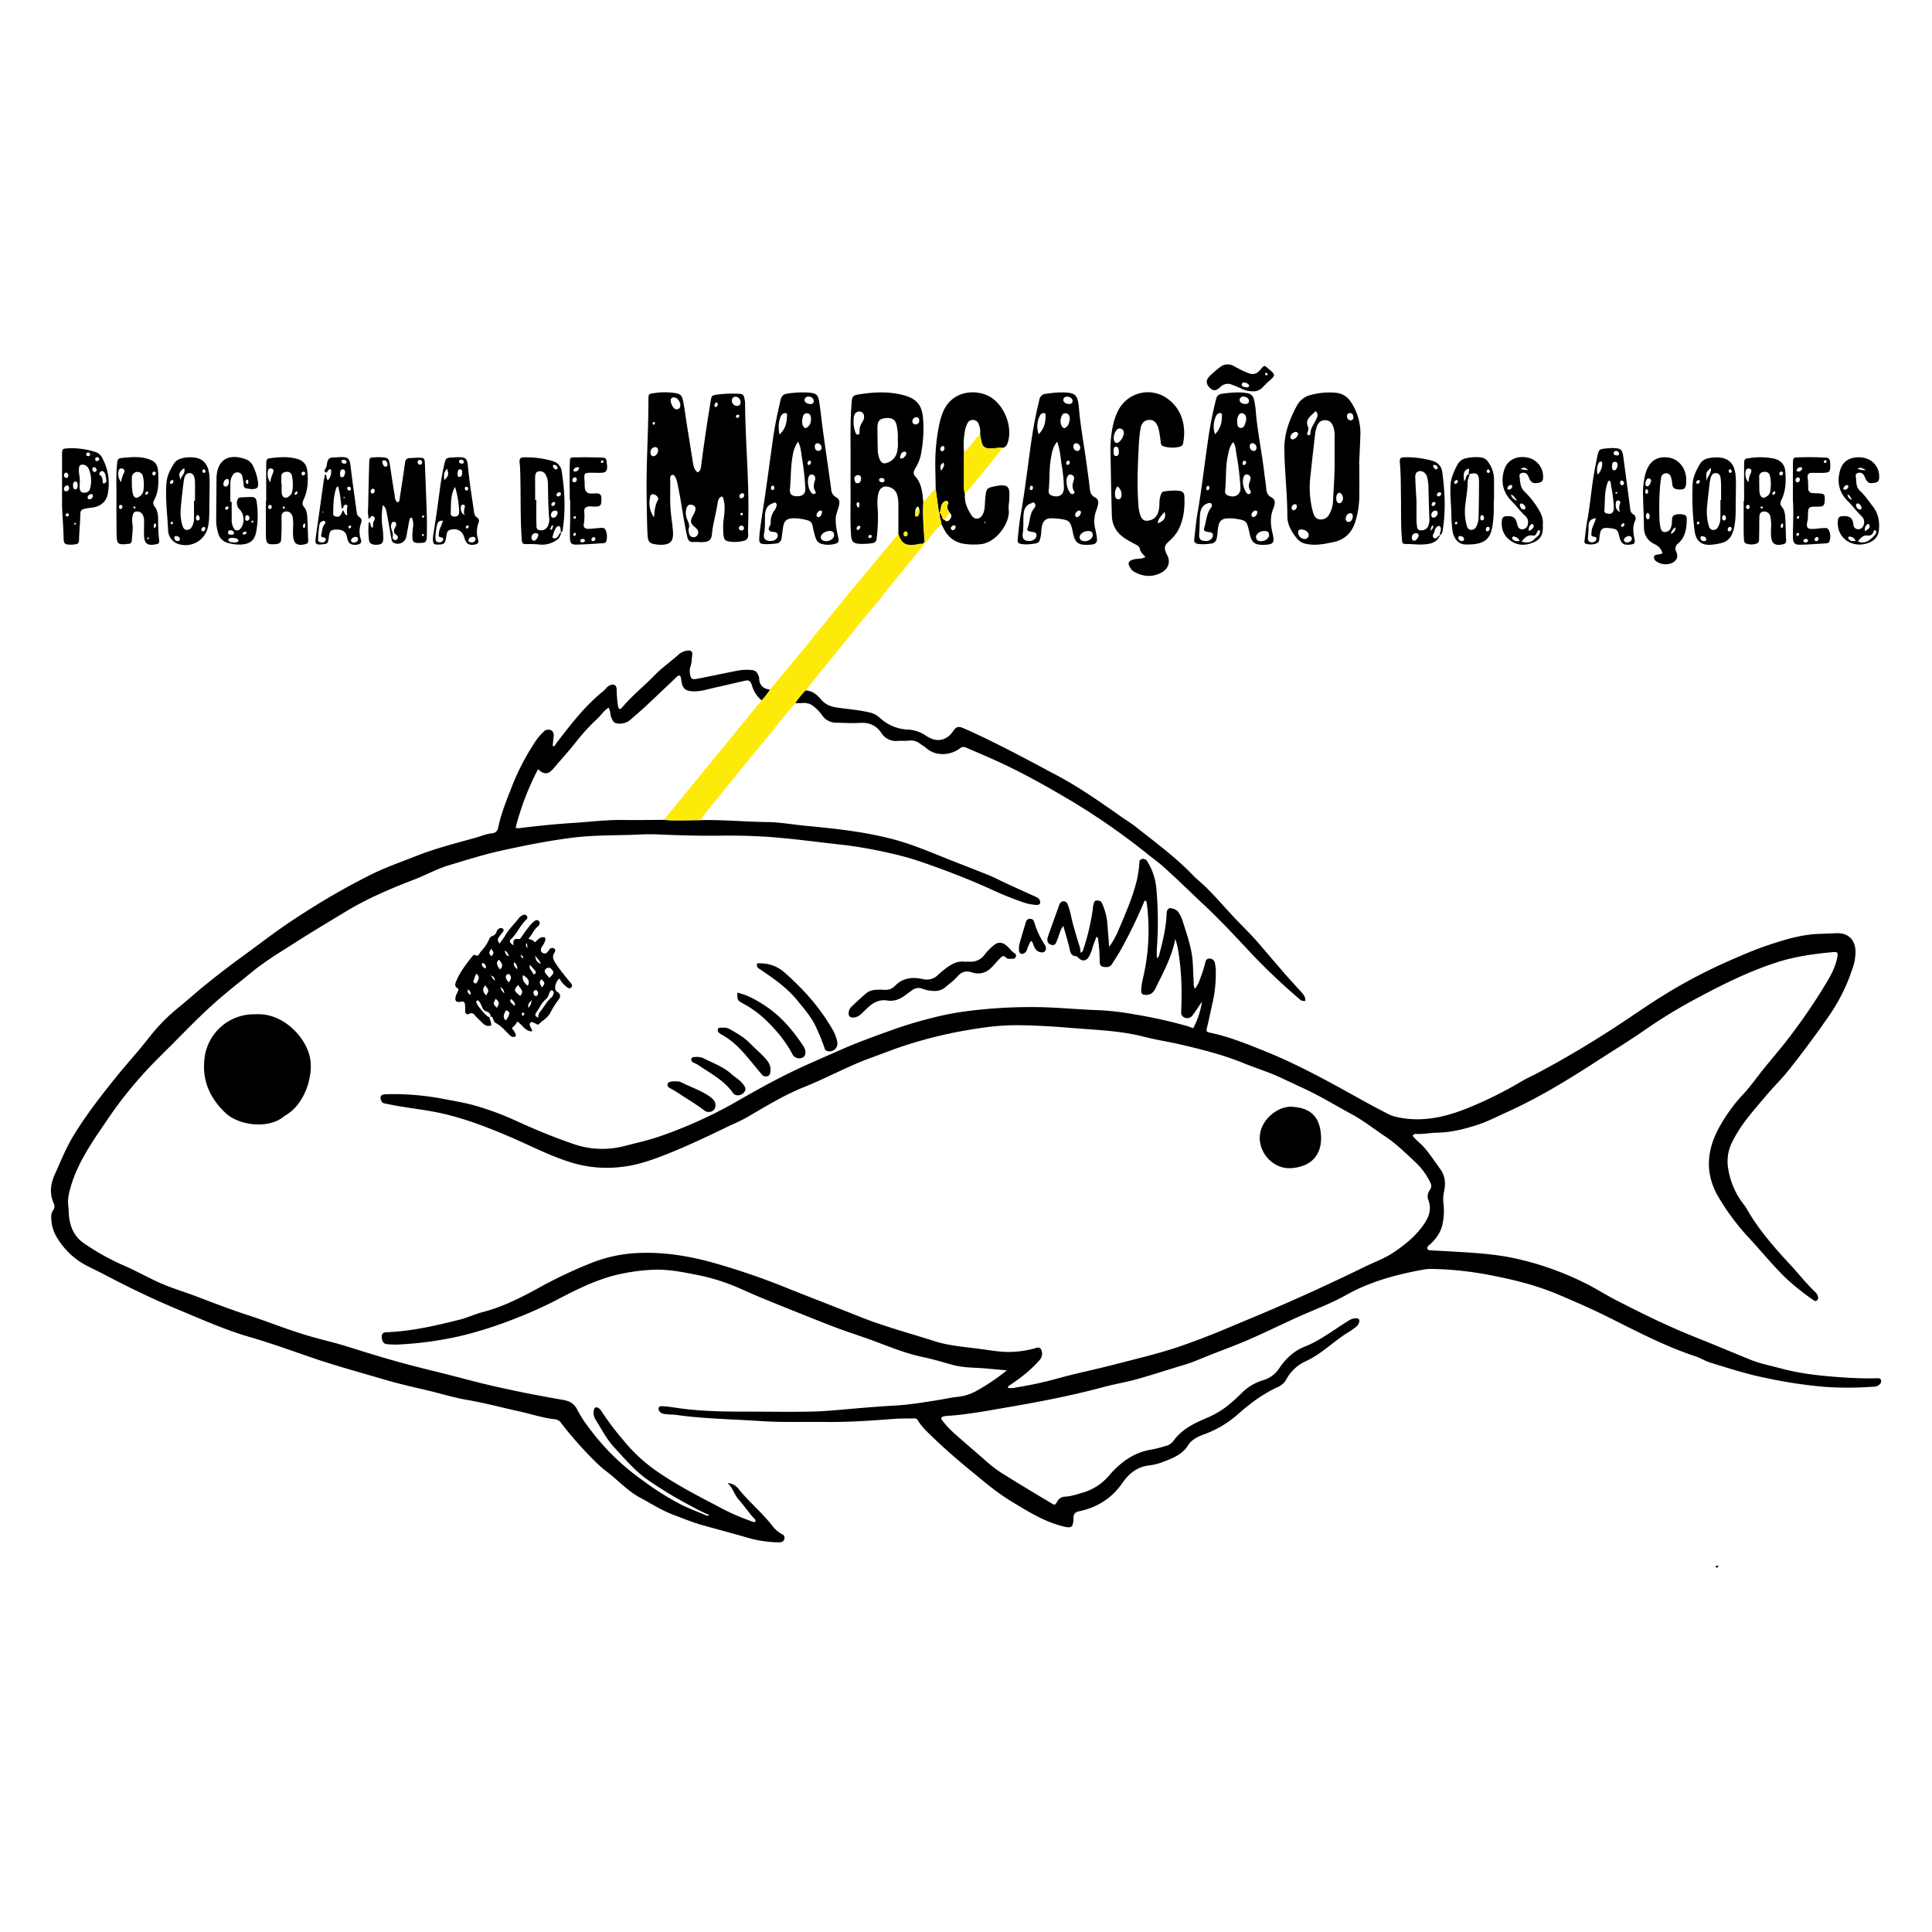 <svg id="Layer_1" data-name="Layer 1" xmlns="http://www.w3.org/2000/svg" viewBox="0 0 1000 1000"><defs><style>.cls-1{fill:#feea09;}</style></defs><title>logo_marcacao_dark@svg</title><path d="M731.22,587.9c1.82,2.38,4.39,4.15,6.36,6.52,2.84,3.42,5.29,7.08,7.88,10.66,2.74,3.78,2.83,7.79,1.94,11.94a17.51,17.51,0,0,0-.24,6,33.17,33.17,0,0,1-.54,10.7c-.8,3.89-3,7-5.75,9.75-.42.42-.91.78-1.35,1.18s-.91.85-.75,1.52c.21.87,1,1,1.69,1,3.1.2,6.21.31,9.32.5,10.62.65,21.25,1.13,31.73,3.11a155.8,155.8,0,0,1,37.9,12.85c5.82,2.77,11.26,6.34,17,9.3,13.48,6.93,27.07,13.63,41.2,19.24,9.53,3.79,19,7.8,28.51,11.65,5.12,2.06,10.53,3.1,15.83,4.52,10.77,2.88,21.81,3.94,32.91,4.66,5.47.35,10.93.56,16.41.38.89,0,2.06-.24,2.35,1.05s-.47,2-1.41,2.67a5.28,5.28,0,0,1-3.09.68,174.6,174.6,0,0,1-24.74.05,242.46,242.46,0,0,1-30.09-4.53c-10-2-19.63-5.1-29.32-8.11-2.54-.79-4.76-2.29-7.24-3.1C861.78,696.85,847,689,832,681.54c-8.33-4.15-16.89-7.87-25.47-11.5-10.8-4.57-22.11-7.47-33.62-9.71a174.5,174.5,0,0,0-31.65-3.53,24.79,24.79,0,0,0-4.63.36c-13.93,2.56-27.48,6.15-40,13.21-6.65,3.76-13.81,6.52-20.82,9.56-9.76,4.22-19.27,9-29,13.27-6.66,2.93-13.53,5.39-20.31,8.08-4.54,1.8-9,3.82-13.7,5.21-8.13,2.39-16.16,5.09-24.32,7.37-5.74,1.61-11.67,2.55-17.43,4.1-16,4.33-32.36,7.5-48.71,10.3-10.71,1.83-21.42,3.93-32.3,4.63a8.6,8.6,0,0,0-1.43.18c-1.54.38-1.81,1-.86,2.22a52.89,52.89,0,0,0,7.13,7.45c5.34,4.78,10.84,9.36,16.19,14.13a62.61,62.61,0,0,0,8.63,6.35c8,5,16.13,9.84,24.23,14.71,2.09,1.25,2.19,1.24,3.32-.83a4.62,4.62,0,0,1,4.12-2.43c3.14-.18,6.09-1.22,9-2.07a28.34,28.34,0,0,0,13.85-9.05c5.83-6.74,12.76-11.85,21.9-13.28a56,56,0,0,0,6.94-1.77,7.2,7.2,0,0,0,4.22-2.56c4.34-6.18,10.85-9.25,17.48-12.07a47.59,47.59,0,0,0,12.41-7.7c1.9-1.63,3.72-3.37,5.51-5.13a26.62,26.62,0,0,1,11-6.62,14.8,14.8,0,0,0,8.41-6.15c3.28-4.87,7.44-8.94,13.15-11.22,7.61-3,14.15-8,21-12.35,1.61-1,3.14-2.21,5.16-2.35s2.64.76,1.89,2.61a5.61,5.61,0,0,1-2.12,2.38c-.87.62-1.71,1.29-2.63,1.84-7.82,4.62-14.12,11.41-22.5,15.3a21.51,21.51,0,0,0-10.3,9.61,9.18,9.18,0,0,1-4.54,3.92c-7.77,3.6-14.52,8.67-20.87,14.37a54.34,54.34,0,0,1-17.53,10.18c-3,1.14-6,2.62-7.8,5.46-3,4.82-7.93,6.73-12.84,8.59a29.78,29.78,0,0,1-7.28,1.88c-6.26.68-10.58,4.23-13.94,9.11-5.52,8-13.16,12.69-22.51,14.68-1.93.41-2.66,1.29-2.78,3,0,.24,0,.48,0,.72-.21,4.77-1.12,5.19-6,3.9-9.53-2.51-17.74-7.69-26-12.68-7.61-4.57-14.35-10.36-21.21-16S489.18,750.06,482.91,744c-2.83-2.74-5.81-5.37-7.81-8.83a2,2,0,0,0-2.09-1c-3.59.07-7.2,0-10.77.27-11.69.91-23.4,1.72-35.12,1.56-11-.16-22.05.3-33-.43-14.66-1-29.39-1.15-44-3.2-1.78-.25-3.59-.18-5.37-.39-1.16-.15-2.42-.24-3.25-1.29a2.1,2.1,0,0,1-.56-2c.27-.86,1-.88,1.77-.85,3.1.14,6.17.68,9.23,1.11,11.54,1.58,23.13,1.7,34.74,1.7,10.9,0,21.79.22,32.69,0,8.27-.15,16.47-1.05,24.69-1.74,6.08-.51,12.15-1,18.25-1.34,8-.39,15.92-1.73,23.83-3,3.31-.52,6.59-1.31,9.91-1.6a25.27,25.27,0,0,0,10.09-3.47,104.4,104.4,0,0,0,15-10.21c-3.66-.33-6.8-.59-9.94-.9-6.05-.59-12.19-.3-18.14-1.94-5.18-1.43-10.34-3-15.59-4.09-9.16-1.94-17.74-5.56-26.46-8.77-5.83-2.13-11.74-4-17.57-6.16-4.7-1.72-9.34-3.61-14-5.47-8-3.19-16-6.37-23.94-9.64-4.42-1.81-8.78-3.76-13.15-5.7a106.08,106.08,0,0,0-22.54-6.93c-7.52-1.48-15.05-2.93-22.78-2.41a101.07,101.07,0,0,0-18.75,2.79c-10.88,2.81-20.74,7.83-30.58,13a220,220,0,0,1-22.58,10,206.29,206.29,0,0,1-25.91,8.23,184.2,184.2,0,0,1-33.7,4.65,49.46,49.46,0,0,1-5-.19c-1.83-.08-2.79-1.3-2.91-3.68-.08-1.71.61-2.45,2.62-2.53,12.87-.49,25.33-3.41,37.74-6.51,4-1,7.86-2.87,11.89-3.91,10.42-2.68,19.87-7.53,29.2-12.64a236.27,236.27,0,0,1,27.58-13,74.87,74.87,0,0,1,25.17-5c12.33-.36,24.25,1.56,36.13,4.75a368.72,368.72,0,0,1,40.6,13.92c12.08,4.81,24.23,9.48,36.3,14.31,12.8,5.11,26.07,8.62,39.13,12.79,7.16,2.29,14.78,2.83,22.25,3.8,5,.65,9.91,1.57,15,1.71a52.58,52.58,0,0,0,13.46-1.6c1.46-.34,3.37-1.39,4.17.28a4.88,4.88,0,0,1-.65,5.41,59.72,59.72,0,0,1-6.93,6.75,91.67,91.67,0,0,1-8.66,6.4,1.43,1.43,0,0,0-.86,1.35,10.39,10.39,0,0,0,4.37-.24,196.21,196.21,0,0,0,21.36-4.64c9.8-2.71,19.76-4.71,29.58-7.27,11.54-3,23.18-5.68,34.48-9.61q11.35-3.94,22.4-8.59c8.47-3.57,17-7.06,25.42-10.69,15.92-6.84,31.64-14.12,47.22-21.72,4.93-2.41,10.16-4.26,14.74-7.34,6.06-4.08,11.71-8.65,15.86-14.8,2.51-3.73,3.86-7.61,2.21-12.15a5.37,5.37,0,0,1,.76-5.43,3.53,3.53,0,0,0,.09-4,35.32,35.32,0,0,0-7.34-10.07c-5.15-4.8-10.15-9.77-16-13.66s-11.38-8.3-17.63-11.65c-7.79-4.19-15.33-8.84-23.35-12.61-4.1-1.93-8.22-3.84-12.32-5.78-6.59-3.13-13.58-5.23-20.33-8-10.54-4.26-21.54-7-32.59-9.57-6.05-1.39-12.21-2.28-18.23-3.85-12-3.13-24.33-3.54-36.58-4.53-10.12-.81-20.28-1.54-30.45-1.51-9.48,0-18.78,1.48-28.11,3.14a228.74,228.74,0,0,0-27.76,7c-6.26,1.94-12.35,4.43-18.53,6.65-11.94,4.29-23,10.5-34.78,15.2-10.28,4.12-19.64,9.87-29.14,15.4-3.81,2.22-7.93,3.9-11.91,5.83-9.46,4.58-19,9.05-28.74,13-7.88,3.16-15.86,6.09-24.35,7.08a62.74,62.74,0,0,1-24.2-1.61c-11.12-3.06-21.32-8.39-31.83-13-11.18-4.86-22.55-9.36-34.36-12.35-8.55-2.16-17.42-3.09-26.14-4.59-2.12-.37-4.23-.81-6.34-1.24a2.07,2.07,0,0,1-1.71-1.08c-1.16-2.35-.47-3.68,2.18-3.71a137.18,137.18,0,0,1,27.53,2c6.21,1.19,12.45,2.17,18.59,3.86a151.76,151.76,0,0,1,22.44,8.43c9.37,4.24,18.85,8.14,28.59,11.48a45.5,45.5,0,0,0,26.78.94c6.58-1.69,13.23-3.16,19.63-5.52a234.66,234.66,0,0,0,34.95-15.67c10.5-6,21-12,31.85-17.24,8.08-3.86,16.32-7.39,24.5-11,9.39-4.18,19.06-7.63,28.72-11.07,6.07-2.16,12.26-3.94,18.52-5.55a149,149,0,0,1,19.69-3.78,257,257,0,0,1,40.1-1.86c9.21.35,18.38,1.21,27.58,1.49a144.1,144.1,0,0,1,17.79,2.11A253.16,253.16,0,0,1,614.16,531c1.14.31,2.24.77,3.45,1.2a42,42,0,0,0,4.52-13.79c-1.31,2-2.62,4-4,5.93a11.61,11.61,0,0,1-1.06,1.44,3.32,3.32,0,0,1-3.48,1.1,2.9,2.9,0,0,1-2.21-3.22c.15-3.95.25-7.9.18-11.85a132.17,132.17,0,0,0-2-21.38c-.23-1.29-.66-2.53-1.2-4.51-1.88,9.55-6.22,17.34-10.13,25.32-1,2.13-2.37,3.84-5.15,3.72-1.58-.07-2.42-.4-2.39-2.24a33,33,0,0,1,1-6.74,107.94,107.94,0,0,0,1.83-38.83,5,5,0,0,0-.38-.95c-1.08-.05-1.05.85-1.28,1.39a249.66,249.66,0,0,1-12,24.5c-1.29,2.3-2.79,4.47-4.17,6.7a3.36,3.36,0,0,1-3.25,1.78c-2.49-.11-3.27-.66-3.25-3.18a83.74,83.74,0,0,0-.74-10.73c-.06-.52.18-1.2-.94-1.77-.68,1.87-1.44,3.66-2,5.52a20.78,20.78,0,0,1-1.82,4.66c-1.43,2.49-3.51,2.69-5.68.6-.25-.24-.49-.71-.74-.71-3.42-.06-3.33-2.74-3.91-5-.89-3.54-1.95-7.05-3-10.72-1.73,2.24-2.08,4.8-3.08,7.07-.58,1.34-.86,3.29-3,2.76s-2.61-2.24-1.77-4.59c1.76-4.95,3.51-9.9,5.31-14.83.48-1.32.85-3.06,2.56-3.14,2-.08,2.33,1.77,2.82,3.22,1,2.94,1.45,6,2.29,9,1.05,3.8,2.13,7.58,3.38,11.32a17,17,0,0,1,.44,3.06c1.07-.29,1.27-1.2,1.51-2a116,116,0,0,0,4.85-20.89,8.77,8.77,0,0,1,.34-2.09c.32-.84.13-1.95,1.56-2s2.33.15,2.89,1.52a31.91,31.91,0,0,1,2.64,9.63c.3,4,.65,8.07,1,12.86a44.6,44.6,0,0,0,5-9.11c3.31-7.8,6.73-15.56,8.91-23.8a53.63,53.63,0,0,0,1.7-10.21c.06-.94,0-2,1.19-2.35a2.49,2.49,0,0,1,3,1.33,31.48,31.48,0,0,1,4.68,14.51,190,190,0,0,1,.19,30.83c-.1,1.52,0,3.06,0,4.6a2.07,2.07,0,0,0,1.21-1.64c1.81-6.82,3.49-13.67,3.84-20.75.06-1.37,0-2.67,1.41-3.42.71-.38,3.8.68,4.41,1.61a17.7,17.7,0,0,1,2.22,4.09c2.34,7.52,5.13,14.94,5.54,22.92.17,3.35.29,6.69.47,10a5.18,5.18,0,0,0,.6,3,12.23,12.23,0,0,0,2.45-4.5,65.71,65.71,0,0,0,2.9-8.84c.26-1.23.63-2.28,2.26-2.24a2.66,2.66,0,0,1,2.74,2.33,18.17,18.17,0,0,1,.47,3.9,69.42,69.42,0,0,1-1.93,17.77c-.9,4.08-1.74,8.18-2.74,12.23-.37,1.5.15,1.79,1.48,2.07,10,2.09,19.42,5.91,28.83,9.71,17,6.86,33,15.73,49,24.64,4.81,2.68,9.67,5.26,14.56,7.78a19.52,19.52,0,0,0,5.05,1.7c12.7,2.65,24.59-.08,36.34-4.83a208.36,208.36,0,0,0,28.21-14.07c2.25-1.34,4.69-2.38,7-3.6,14.19-7.49,28-15.72,41.39-24.46,8.42-5.49,16.63-11.3,25.19-16.57A274.55,274.55,0,0,1,897,496.44c6-2.6,12.09-5.21,18.3-7.27,8.6-2.86,17.32-5.53,26.52-5.81,2.87-.09,5.73-.23,8.6-.33,6.23-.23,9.8,3.26,10,9.5a26.66,26.66,0,0,1-1.69,9.09,92.88,92.88,0,0,1-12.1,24.26c-6.66,9.64-13.66,19-20.93,28.18-3.5,4.41-7.57,8.32-11.18,12.61-6.37,7.56-13.14,14.88-17.62,23.83a22,22,0,0,0-2.47,13.85,40.19,40.19,0,0,0,8.44,19.48,16.53,16.53,0,0,1,1.38,2.1c6.16,10.76,14.32,20,22.68,29,4.29,4.65,8.19,9.66,12.8,14a4.25,4.25,0,0,1,1,1.49c.36.9.63,1.91-.27,2.65s-1.64,0-2.26-.42A124.54,124.54,0,0,1,924,661.2c-6.43-6.29-12.06-13.23-18.13-19.81a122.57,122.57,0,0,1-16.69-22.31c-6.65-11.68-5.83-23.31.29-34.85a85.13,85.13,0,0,1,12.94-18c3.81-4.1,7-8.75,10.57-13.11,4-5,8.26-9.89,12.22-15a307.72,307.72,0,0,0,19.88-29c2.55-4.18,4.88-8.52,5.86-13.42.54-2.67.23-3.11-2.27-2.88-9.77.91-19.45,2.22-28.86,5.25-15.78,5.09-30.41,12.59-44.93,20.47a270.2,270.2,0,0,0-24.34,15.14c-8.17,5.64-16.64,10.78-24.95,16.17-14.75,9.56-29.8,18.66-45.87,25.91-4.9,2.21-9.7,4.73-14.78,6.39-6.81,2.22-13.8,4-21.05,4.12-3.71.08-7.37.88-11.1.63A1.63,1.63,0,0,0,731.22,587.9Z"/><path d="M362.41,424.5c11.6-.26,23.17.86,34.78,1,6.65.08,13.3,1.32,20,1.95,15.23,1.44,30.46,3.07,45.3,7,8.2,2.18,16.08,5.37,24,8.54,8.52,3.45,17.11,6.71,25.63,10.15,2.66,1.07,5.19,2.45,7.79,3.65,5.1,2.36,10.2,4.72,15.33,7,1.22.54,2.47,1,3,2.32s-.08,2.29-1.58,2.29a24.58,24.58,0,0,1-7.68-1.59,172.6,172.6,0,0,1-17.21-7.05c-10.68-4.8-21.6-9-32.65-12.87a150,150,0,0,0-18.91-5.39,230.18,230.18,0,0,0-22.93-4.09c-12.13-1.3-24.22-3-36.37-4-9.29-.74-18.63-1-28-.87-11.13.15-22.26-.21-33.38-.68-4.79-.2-9.57.19-14.35.31-9.8.24-19.61.23-29.37,1.48-12.47,1.61-24.76,4.08-37,6.79-9,2-17.75,4.81-26.54,7.45-5.46,1.64-10.59,4.36-15.89,6.57-1.76.74-3.56,1.38-5.34,2.08-11,4.34-21.89,9.12-32,15.24-8.69,5.25-17.43,10.45-26,15.95-5.93,3.83-12,7.42-17.71,11.62-1.25.91-2.53,1.8-3.72,2.78-7.21,5.92-14.61,11.62-21.52,17.87-7.27,6.57-14.11,13.62-21,20.56-5.31,5.31-10.73,10.51-15.7,16.16a210.09,210.09,0,0,0-17,21.62c-3.73,5.56-7.64,11-11.05,16.76-4,6.73-7.41,13.65-9.29,21.28a20.77,20.77,0,0,0-.71,7.81c.26,2,.2,4.06.47,6.07.75,5.55,3,10.17,7.87,13.43A124.51,124.51,0,0,0,64,655c5.7,2.45,11.17,5.46,16.79,8.13,6.92,3.29,14.31,5.37,21.44,8.11,6.81,2.6,13.61,5.22,20.49,7.61,5,1.73,10,3.26,14.94,5.07,6.72,2.45,13.47,4.89,20.31,7,7.07,2.18,14.34,3.73,21.4,5.94,11.06,3.46,22.13,6.9,33.34,9.82,9,2.35,18.1,4.48,27.1,6.88,17,4.54,34.19,8,51.49,11,3.94.69,6.08,2.1,7.72,5.53a55.71,55.71,0,0,0,5.23,8.14,121.7,121.7,0,0,0,28.38,28,143.63,143.63,0,0,0,19.67,12.42c4.26,2.14,8.76,3.81,13.15,5.68a1.66,1.66,0,0,0,1.68-.16,86.68,86.68,0,0,1-9.06-4.46,210.21,210.21,0,0,1-22.38-13.45c-6.95-4.79-12.2-11.07-17.77-17.11-4-4.3-6.66-9.61-9.77-14.56a6.49,6.49,0,0,1-.8-4.48c.22-1.68,1.32-2.17,2.68-1.13a6.42,6.42,0,0,1,1.4,1.62,140.79,140.79,0,0,0,11,14.6,84.26,84.26,0,0,0,17.2,16.09c10.27,7.12,21.3,12.84,32.33,18.59a111.5,111.5,0,0,0,16,7.16c1,.33,1.89,1,3,.65.37-1.08-.47-1.61-1-2.16-2.71-3-5-6.43-7.7-9.46-2.19-2.45-2.78-5.72-5.64-8.46a7.93,7.93,0,0,1,5.95,3.44c5.3,6.5,11.82,11.84,17,18.48a16.7,16.7,0,0,0,5.34,4.66,1.77,1.77,0,0,1,1.12,2,2.13,2.13,0,0,1-1.69,2,7.66,7.66,0,0,1-2.14.12,61,61,0,0,1-13.81-2c-8.15-2.36-16.35-4.52-24.52-6.8-5.17-1.45-10.14-3.5-15.17-5.38-6.21-2.33-11.7-5.91-17.48-9-5.53-3-9.95-7.46-14.7-11.46-2.09-1.76-4.35-3.26-6.35-5.17a192.38,192.38,0,0,1-19.63-21.82,4.44,4.44,0,0,0-3.14-2.06c-6.34-.63-12.35-2.71-18.53-4.07-9.1-2-18.12-4.44-27.32-6-7-1.2-13.69-3.35-20.55-4.94-7.34-1.71-14.69-3.38-21.9-5.51-12.94-3.82-26-7.31-38.72-11.76C150,698.81,139.63,695,129.11,692c-12.47-3.62-24.2-8.88-36.1-13.83-12.93-5.37-25.55-11.39-37.93-17.92-3.27-1.73-6.62-3.31-9.93-5A38.43,38.43,0,0,1,30,641.37a20.17,20.17,0,0,1-3.46-11.14,5.64,5.64,0,0,1,.93-3.75,3.3,3.3,0,0,0,.29-3.71c-2.22-5.09-1.62-10,.61-14.9,3-6.63,5.67-13.44,9.46-19.71,6.77-11.19,14.8-21.44,23-31.57,5.27-6.5,10.95-12.63,16.08-19.26a96.32,96.32,0,0,1,15.52-15.88c4.73-3.83,9.23-7.94,14-11.78,6.78-5.5,13.73-10.77,20.79-15.9,4.26-3.09,8.45-6.29,12.7-9.39,4.84-3.54,9.74-6.95,14.78-10.19A373.38,373.38,0,0,1,192.6,452.4c7.29-3.57,15-6.24,22.54-9.22,10-4,20.43-6.62,30.78-9.51,2.87-.8,5.61-2,8.62-2.34a3.37,3.37,0,0,0,3.28-2.79c1.44-7.05,4.1-13.71,6.73-20.38a123.94,123.94,0,0,1,12.63-24.49,27.75,27.75,0,0,1,4.19-4.91,3.26,3.26,0,0,1,4-.72c1.16.71,1.37,2.12,1.18,3.51s-.34,3.08-.5,4.63c1.25.27,1.36-.8,1.8-1.36,7.46-9.65,14.79-19.41,24.42-27.1,1.12-.89,1.84-2.23,3.17-2.88,2.3-1.11,3.69-.34,3.75,2.2a59.68,59.68,0,0,0,.73,8.56c.26,1.56,1.08,1.8,2.08.6,5.07-6.1,11.34-11,16.81-16.67,3.75-3.89,8.22-6.94,12.22-10.55a8.81,8.81,0,0,1,4.82-2.24c1.88-.22,2.75.55,2.44,2.42s-.17,3.81-.86,5.64a7.63,7.63,0,0,0-.29,3.91c.39,2.66,1,3.16,3.75,2.63,6.8-1.33,13.59-2.77,20.39-4.12a27.43,27.43,0,0,1,6.77-.5c2.93.16,3.78.82,4.7,3.48a2.54,2.54,0,0,1,.19.69c0,3.8,2.08,5.58,5.6,6.08a29.3,29.3,0,0,1-4.32,5.53,15.31,15.31,0,0,1-5-7.68c-.9-2.7-1.64-2.95-4.3-2.34-5,1.15-10,2.36-15,3.46-3.6.78-7.11,2-10.89,1.9-4.07-.09-5.67-1.25-6.33-5.24-.17-1-.08-2.13-.87-2.94a1.71,1.71,0,0,0-1.35.49c-5.37,5.1-10.72,10.22-16.13,15.28-2.54,2.36-5.19,4.61-7.8,6.89a8.2,8.2,0,0,1-5.53,2.23c-2.77,0-3.46-.48-4.58-3.08-.69-1.61-.39-3.5-1.42-5.16-2.49,1.41-3.77,3.83-5.7,5.56a103.33,103.33,0,0,0-11.56,12.66c-3.67,4.58-7.61,8.91-11.4,13.37-2.63,3.1-4.85,3.09-7.86.21a139.16,139.16,0,0,0-11.62,30.37,7.27,7.27,0,0,0,1.46.21c9.37-1.14,18.75-2.14,28.18-2.73,8.59-.53,17.14-1.65,25.77-1.54,7.06.09,14.12,0,21.18-.07C349.76,424.88,356.08,424.48,362.41,424.5Z"/><path d="M373.44,257c-1.32.53-1.76,1.92-2,3.29-.75,5.33-2.41,10.49-2.9,15.86-.3,3.18-1.35,4.21-4.54,4.44-1.66.13-3.36-.2-5-.05-2.2.19-2.9-1-3.31-2.84-1.5-6.66-2.47-13.4-3.62-20.12-.45-2.59-1-5.17-1.5-7.74a10.85,10.85,0,0,0-.8-2.37c-.35-.74-.74-1.77-1.67-1.66-1.19.15-1.25,1.35-1.22,2.27.19,6.09-.3,12.21.46,18.29.36,3,.8,5.94,1,8.92.28,5-1.41,6.7-6.47,6.69a13.55,13.55,0,0,1-1.43-.09c-4.13-.44-5.06-1.11-5.28-5.23-.34-6.57-.34-13.16-.46-19.74-.29-16.64.95-33.26.92-49.89,0-3.11.11-3.15,3.12-3.58a36.23,36.23,0,0,1,10-.1c3.51.48,4.27,1.14,4.93,4.64.77,4.11,1.28,8.26,1.94,12.4,1,6.25,2,12.52,3,18.76.33,2,.64,4,2.46,5.35,1.49-.66,1.66-1.95,1.83-3.29q2.15-16.72,4.91-33.36c.53-3.2.53-3.16,3.63-3.63a59.18,59.18,0,0,1,10.39-.43c2.89.08,3.13.36,3.64,3.3a10.54,10.54,0,0,1,.19,1.78c.12,20.1,2.15,40.16,1.65,60.28-.06,2.51-.18,5-.08,7.54a2.81,2.81,0,0,1-2.51,3.29,18.14,18.14,0,0,1-6.77.38c-2.73-.48-3.14-.77-3.48-3.62a35.39,35.39,0,0,1,.19-8.6c.42-3.33.73-6.67-.25-10C374.34,257.76,374.35,257.21,373.44,257Zm-17.09,16.76a14.58,14.58,0,0,0,.27,2.27c.31,1.08.88,2,2.18,2a2.15,2.15,0,0,0,2.14-1,2.55,2.55,0,0,0-.06-3,10.3,10.3,0,0,0-1.54-1.48c-1.8-1.6-2.07-2.51-1.18-4.65.41-1,1.06-1.88,1.46-2.88.81-2,.31-3.25-1.39-3.7s-2.71.42-3.1,2.55a8.56,8.56,0,0,0,.53,4.93C356.36,270.46,357.2,272.05,356.35,273.77Zm-17.84-6c.3-3.16.46-6.15,2-8.93.64-1.15-.75-2.75-2.28-3s-1.73,1.16-1.85,2.05A12.91,12.91,0,0,0,338.51,267.79ZM349,205.7a1.6,1.6,0,0,0-1.84,2,7.12,7.12,0,0,0,1.64,3.52,1.9,1.9,0,0,0,3.06-.26C352.86,209.14,351.05,205.82,349,205.7Zm31.59-.38a2,2,0,0,0-1.8,2.14,2.77,2.77,0,0,0,2.81,2.66,1.75,1.75,0,0,0,1.72-1.9A2.79,2.79,0,0,0,380.58,205.32Zm-42.35,30.82c1.19-.06,2.44-1.66,2.39-3-.05-1.13-.68-1.86-1.75-1.71a2.57,2.57,0,0,0-2.18,2.79C336.69,235.16,337,236.07,338.23,236.14Zm45.54,35.93c-.82.06-1.33.46-1.33,1.32s.76,1.15,1.46,1.14a1.11,1.11,0,0,0,1.15-1.1C385.1,272.55,384.58,272.17,383.77,272.07Zm1.4-15.79c-.09-.48-.17-1-.8-.95a1.51,1.51,0,0,0-1.63,1.45.86.86,0,0,0,1,1.09C384.69,257.83,385.11,257.18,385.17,256.28Zm-13.66-47.11c-.06-.52-.25-1-.81-.82-.76.24-.9,1-.85,1.67,0,.32.18.77.61.66A1.42,1.42,0,0,0,371.51,209.17Zm11.17,6.17c0-.48-.32-.63-.67-.66a.91.91,0,0,0-1.05.74.65.65,0,0,0,.79.83A1,1,0,0,0,382.68,215.34Zm-44.21,3c-.57.19-.7.52-.66.87s.22.71.69.55A.69.69,0,0,0,339,219C338.92,218.62,338.74,218.33,338.47,218.39Zm46,47.81c0-.36-.13-.7-.52-.71a.62.62,0,0,0-.71.6.67.67,0,0,0,.57.71C384.28,266.89,384.38,266.53,384.48,266.2Z"/><path class="cls-1" d="M394.18,362.5A29.3,29.3,0,0,0,398.5,357c6.4-7.73,12.78-15.49,19.22-23.18,3.22-3.85,6.14-7.94,9.67-11.52.06.47.14.93.17,1.4.05.89.25,1.7,1.38,1.56.9-.11.9-.93,1-1.62.16-1.75-.23-3.52.25-5.25q11.78-14.26,23.56-28.54c3.74-4.51,7.52-9,11.29-13.48,1.77,5.1,3.87,6.32,9.4,5.45a10.17,10.17,0,0,1,3.51-.35c-.18,1.81-1.66,2.81-2.67,4.06-5.91,7.35-11.91,14.62-17.86,21.94-.6.73-1.09,1.56-1.62,2.34l.14-.19-7.51,8.6c-.22-1.54-.34-3.09-.68-4.59-.63-2.69-2.25-4.07-4.63-4.19a5,5,0,0,0-5.34,3.82,14.34,14.34,0,0,0-.38,6.71c.56,2.95,1.86,5.13,5,5.85q-11.71,14.5-23.43,29c-.67.83-1.27,1.73-1.9,2.6a41.65,41.65,0,0,0-5.34,6.58c-4.89,5.24-9.18,11-13.71,16.51q-17.15,20.91-34.15,41.94c-.52.64-.92,1.38-1.38,2.07-6.33,0-12.65.38-19-.15.85-1,1.72-2,2.55-3Q370.1,391.94,394.18,362.5Z"/><path d="M132.28,525c13.95-1,26.3,11.74,28.28,23,1.56,8.83-2.64,23.89-13.4,29.67-7.59,6.77-23.32,5.22-30.6-1.75-7.8-7.46-12-16.5-10.75-27.69A25.76,25.76,0,0,1,132.28,525Z"/><path d="M411.65,364A41.65,41.65,0,0,1,417,357.4c3.43.09,5.87,2.17,7.85,4.53,2.36,2.82,5.33,3.9,8.73,4.36,5.44.75,10.93,1.2,16.31,2.43a11.59,11.59,0,0,1,5.36,2.68,22.78,22.78,0,0,0,14.51,6.24,17.16,17.16,0,0,1,9.09,2.91c.7.47,1.44.85,2.18,1.26,4.35,2.4,9.12,1.21,12.05-3,1.93-2.77,2.76-3.12,5.91-1.76,4,1.75,8,3.64,12,5.56,12.39,6,24.46,12.55,36.59,19,11.43,6.11,22,13.58,32.57,21,2.65,1.84,5.41,3.54,7.94,5.53,10.12,8,20.52,15.65,29.49,25,1.4,1.47,3,2.73,4.5,4.11,5.9,5.41,11,11.54,16.5,17.38,4.4,4.71,9.08,9.14,13.26,14.05,4.48,5.26,9,10.52,13.5,15.73,2.67,3.06,5.45,6,8.17,9.05,1.11,1.25,2.25,2.5,2.11,4.59a3.19,3.19,0,0,1-3.08-1,323,323,0,0,1-25.41-24.11c-7.71-8.29-15.43-16.58-23.72-24.36-7.22-6.77-14.26-13.74-21.66-20.32-2.31-2.06-4.86-3.85-7.27-5.8a356.8,356.8,0,0,0-44.92-30.82c-9.39-5.48-18.89-10.74-28.72-15.46-6.79-3.25-13.69-6.18-20.6-9.12a2.87,2.87,0,0,0-3.47.35c-4.48,3.43-12.14,4.34-17.28-.13-1.08-.94-2.34-1.67-3.5-2.51a7.59,7.59,0,0,0-5.4-1.43c-2,.21-4.07,0-6.1.18a8.86,8.86,0,0,1-8.27-4.13c-2.8-4.07-6.51-5.57-11.39-5.22-3.92.28-7.89-.05-11.84-.1a8.7,8.7,0,0,1-7.58-4.05,24.12,24.12,0,0,0-3.9-4.1,7.9,7.9,0,0,0-5.95-2.07C414.27,364,413,363.94,411.65,364Z"/><path d="M477.91,281.44a10.17,10.17,0,0,0-3.51.35c-5.53.87-7.63-.35-9.4-5.45,0-5,0-10,0-15.07a16.88,16.88,0,0,0-.68-5.32,5.86,5.86,0,0,0-4-3.82c-2.83-.94-4.9.28-5.65,3.21-.83,3.19-.47,6.43-.27,9.65a87.09,87.09,0,0,1-.65,13.6,2.4,2.4,0,0,1-2.33,2.55,30.91,30.91,0,0,1-6.44.36c-3.23-.2-4.23-1.13-4.47-4.41-.42-5.74-.28-11.48-.27-17.23,0-8.73,0-17.47,0-26.2s-.16-17.47.65-26.19c.19-2,.79-2.85,2.89-3.2,7.87-1.32,15.7-1.8,23.51.17,7.22,1.83,10,5.23,10.52,12.57a67.21,67.21,0,0,1-.84,16.46,21.88,21.88,0,0,1-3.09,8.72c-.95,1.38-1.43,3-.21,4.31,3.52,3.84,3.74,8.65,4.22,13.4-.44,7,.21,13.93.68,20.88l0,0c-.38.12-.76.25-.8.74Zm-2.18-18.16c-.28-1.12-.74-1.57-1.49-.32a2.69,2.69,0,0,0-.43,2,4.72,4.72,0,0,0-.14,1c0,.52-.2,1.29.63,1.37a1.25,1.25,0,0,0,1.24-1A5,5,0,0,0,475.73,263.28ZM464.7,228c0-1.19.07-2.39,0-3.57a34.28,34.28,0,0,0-.51-3.91c-.6-3.19-2.27-4.41-5.57-4.14s-4.44,1.47-4.46,4.8c0,3.94.08,7.88.17,11.81a13.27,13.27,0,0,0,.92,4.54c.86,2.18,2.15,2.78,4.23,1.89a7.44,7.44,0,0,0,4.81-5.37A19,19,0,0,0,464.7,228Zm-22.89-9.6a15,15,0,0,0,1,5.55c.23.53.56,1.11,1.26,1s.88-.81.82-1.34a8.29,8.29,0,0,1,1.57-5.33,6.5,6.5,0,0,0,.48-.95c.71-1.93.14-3.73-1.33-4.2-1.77-.57-3.34.57-3.69,2.75A20.39,20.39,0,0,0,441.81,218.43Zm3.89,29.29c0-.94-.4-1.82-1.63-1.76a1.79,1.79,0,0,0-1.81,2.18c.1.92.37,2.07,1.63,2S445.68,249.08,445.7,247.72Zm30.11-29.89c0-.92-.24-1.67-1.26-1.84a2.12,2.12,0,0,0-2.31,2.1,1.5,1.5,0,0,0,1.52,1.6A1.82,1.82,0,0,0,475.81,217.83Zm-9.31,19.54a1.33,1.33,0,0,0,.35,0c1.1-.27,2.4-1.94,2.23-2.85a.85.85,0,0,0-1.05-.69c-1.37.22-1.8,1.36-2.13,2.5A.8.8,0,0,0,466.5,237.37Zm2.4,37.73a1.13,1.13,0,0,0-1.16,1.26c0,.81.42,1.39,1.25,1.22a1.12,1.12,0,0,0,.75-1.38C469.63,275.63,469.42,275.08,468.9,275.1Zm-12.59-27.68c-.64.13-1.31.31-1.27,1,.07,1,.9,1.27,1.76,1.24a1,1,0,0,0,1-1.16C457.68,247.6,457,247.46,456.31,247.42Zm-11.78,15.41a10.39,10.39,0,0,0,.25-1.42c0-.52.26-1.33-.52-1.36-.94,0-1,.74-.82,1.48A1.78,1.78,0,0,0,444.53,262.83Zm6.68,14.67a.65.65,0,0,0-.77-.57c-.49.06-.95.28-1,.84s.4.84.93.75A1,1,0,0,0,451.21,277.5Zm-7.37-3.18a1.52,1.52,0,0,0,1.46-1.55.55.55,0,0,0-.7-.57,1.37,1.37,0,0,0-1.19,1.49C443.41,274,443.6,274.38,443.84,274.32Z"/><path d="M592.9,288.29c-1.36-1.43-2.61-2.55-2.94-4.3-.22-1.17-1.2-1.68-2.19-2.19-1.59-.82-3.17-1.68-4.7-2.61-4.61-2.79-7.42-6.77-7.57-12.26-.31-11-.52-22-.7-33A55.74,55.74,0,0,1,576.36,219a30,30,0,0,1,2.35-6.38,17.2,17.2,0,0,1,26.3-5.72c7.14,5.53,9,14.46,7.35,22.65-.24,1.15-1,1.46-2,1.75a15.88,15.88,0,0,1-7.81-.21,2,2,0,0,1-1.72-2c-.19-1.67-.44-3.32-.72-5a18.66,18.66,0,0,0-.63-2.78c-1-2.9-2.41-4.06-4.82-3.95-2.26.1-3.83,1.57-4.33,4.5a72.57,72.57,0,0,0-.86,8.2c-.57,10.4-1,20.8-.24,31.21a18.44,18.44,0,0,0,1.21,5.94c.86,2,2.15,2.65,4.32,2.2a6,6,0,0,0,4.64-4,15.06,15.06,0,0,0,.71-4.95,13.26,13.26,0,0,1,.69-4.24c.31-.93.78-1.82,1.89-1.92,2.62-.21,5.24-.67,7.87-.18a2.55,2.55,0,0,1,2.46,2.57c.3,5.93-.24,11.71-2.88,17.15a19.88,19.88,0,0,1-4.62,5.89c-2.48,2.29-3.56,3.54-1.46,7.46,2,3.66.66,7.39-3.17,9.33-4.74,2.4-9.49,1.94-14-.68a4.84,4.84,0,0,1-1.56-1.46c-1.94-2.93-1.47-4.06,1.66-4.86.92-.24,1.9-.23,2.84-.39A6.21,6.21,0,0,0,592.9,288.29Zm-16.44-61.86c0,1.19.17,2.29,1.06,2.7s1.78-.32,2.42-1.06a6.9,6.9,0,0,0,1.75-3.82,2.14,2.14,0,0,0-1.32-2.3,2,2,0,0,0-2.51.73A6.72,6.72,0,0,0,576.46,226.43Zm1.91,25.29a6.41,6.41,0,0,0-1.1,5.32,1.59,1.59,0,0,0,3.16-.06A5.32,5.32,0,0,0,578.37,251.72Zm20.9,19.15c3.41-1.32,4.42-3,3.48-6C601.43,266.86,599.38,268.19,599.27,270.87Zm-22.89-37.28c.07,1-.07,2.44,1.32,2.43s1.41-1.42,1.38-2.48-.2-2.43-1.58-2.32C576.38,231.31,576.42,232.59,576.38,233.59Z"/><path d="M703.57,240.41c0,5.5.09,11,0,16.5a45.57,45.57,0,0,1-2.15,13.4c-1.79,5.43-5.35,9-11,10.22-4.68,1-9.37,2-14.2,1a7.82,7.82,0,0,1-4.64-2.49c-2.92-3.45-5.26-7.3-5.26-11.9,0-11.73-1.45-23.38-1.54-35.11,0-8.13,2.81-15.18,6.49-22.07a11.06,11.06,0,0,1,7.18-5.53,37.3,37.3,0,0,1,12.79-1.15,10.22,10.22,0,0,1,8,4.81,29.29,29.29,0,0,1,4.86,18c-.18,4.78-.41,9.56-.62,14.34ZM690.79,242c0-5.26,0-10.52,0-15.78a14.46,14.46,0,0,0-.67-5.3c-.88-2.32-2.07-3.35-4.07-3.42-2.18-.07-3.63.93-4.48,3.37a19.88,19.88,0,0,0-.92,4.18q-1.27,11-2.45,22.09a48.08,48.08,0,0,0,1.44,18.1c.54,1.95,1.56,3.56,3.86,3.65a4.86,4.86,0,0,0,4.6-2.85,15.26,15.26,0,0,0,1.89-6.85C690.25,253.42,690.7,247.7,690.79,242ZM681,212.81c-.82.77-1.5,1.43-2.19,2.07-1.76,1.62-3,3.35-1.79,5.92a3.84,3.84,0,0,1-.3,3.11c-.26.61-.25,1.2.56,1.34a.86.86,0,0,0,1-.77c0-2.92,1.89-5,3-7.48C681.87,215.73,682.56,214.35,681,212.81ZM675.27,279a2.2,2.2,0,0,0,2.14-2c0-1.54-1.86-3-3.88-2.92-.95,0-1.6.29-1.63,1.41A3.56,3.56,0,0,0,675.27,279Zm17.91-24a2,2,0,0,0-1.34,1.52c-.51,1.54-.08,3.45.9,3.86a1.36,1.36,0,0,0,1.61-.43,3.22,3.22,0,0,0,.19-3.94A1.75,1.75,0,0,0,693.18,255.06Zm3.32,13.23c0,1.14.49,1.84,1.34,1.94,1.11.12,2.24-1.11,2.33-2.61.07-1-.08-2-1.42-1.91C697.15,265.85,696.77,267.15,696.5,268.29Zm-24.62-43.81a1.17,1.17,0,0,0-1.34-.84c-1.36.1-2.83,1.68-2.6,2.85a1.08,1.08,0,0,0,1.26,1C670.4,227.31,672,225.57,671.88,224.48Zm27.54-6.83a1.55,1.55,0,0,0,1.11-1.72c-.14-1.08-.47-2.13-1.89-2.05a1.43,1.43,0,0,0-1.42,1.66C697.27,216.74,697.91,217.49,699.42,217.65Zm-29.55,46.48a2.08,2.08,0,0,0,1.38-2c0-.68-.38-1.21-1.06-1.08a1.89,1.89,0,0,0-1.65,2C668.54,263.68,669,264.08,669.87,264.13Z"/><path d="M258.48,488.51c1.14-1.61,2.33-3.05,3.25-4.64,1.95-3.34,4.83-5.93,7.11-9a1.73,1.73,0,0,1,.52-.49c1-.57,2.13-1.6,3.19-.42s-.14,2-.85,2.72c-2.71,2.87-4.24,6.63-7.14,9.37-1.51,1.43-.16,2.17,1.21,3.27-.23-2.14,0-3.69,2.45-3.26,1,.18,1.38-.61,1.87-1.34,1.2-1.78,2.48-3.5,3.8-5.19a15.85,15.85,0,0,1,2.22-2.34c.81-.68,1.86-1.51,2.82-.41s.15,2.15-.63,2.81c-2.08,1.74-2.92,4.31-4.79,6.27,1.24.62,2.59.53,3.28,1.91,1.32-.92,2.11-2.39,3.75-2.65,1.44-.22,2.12.37,1.63,1.77a11.16,11.16,0,0,1-1.47,2.85c-.89,1.25-1.17,2.57.14,3.46,1.1.74,2.27.21,3-1a3.76,3.76,0,0,1,.39-.59,1.93,1.93,0,0,1,2.53-.72c1,.53.59,1.61.19,2.24-1.46,2.28-.33,4,.89,5.87,2.07,3.08,4.41,5.95,6.76,8.81.8,1,2.2,2.25,1,3.35s-2.34-.44-3.34-1.22a12.61,12.61,0,0,1-2.71-3.5,6.13,6.13,0,0,0-1.91,3.09c-.48,1.42-.54,3,.83,3.92,2.11,1.32,1.57,2.82.48,4.2a43.84,43.84,0,0,0-4.16,6.69c-1.37,2.56-3.86,3.78-5.77,5.66-.88.86-1.49-.26-2.24-.4s-1.44-1.1-2.25-.2-.14,1.57.1,2.34,1,1,.66,2.11c-3.46-.1-4.88-3.32-7.31-4.94-.28-.13-.44,0-.55.27a4.92,4.92,0,0,1-1.75,2.21c-1.27,1,.06,1.62.43,2.37s1.06,1.57.84,2.61c-1.32.8-2.41.15-3.25-.69-2.26-2.25-4.31-4.7-7.21-6.24-1.1-.59-1-2.14-1.79-3a.77.77,0,0,0-1-.18.63.63,0,0,0-.33.87,9.4,9.4,0,0,1,.94,3.54c-1.77.8-3.2.11-4.49-1.06-1-1-2-2-3.06-3-1.17-1.18-1.93-3.07-4.3-1.68-.77.46-1.74-.44-1.72-1.68a18.47,18.47,0,0,0-.11-3.57c-.17-.92-.6-1.5-2-1.2-2.63.57-3.46-.58-2.61-3.18.26-.79.72-1.51,1-2.28.23-.52.52-1.06-.22-1.51-1.91-1.14-1.06-2.73-.47-4.1,1.94-4.55,5-8.41,8-12.24.37-.47,1-1.13,1.45-.88,2.13,1.1,2.16-.71,3.09-1.76a22.31,22.31,0,0,0,4.49-6.75,2.94,2.94,0,0,1,1.61-1.35,3.16,3.16,0,0,0,2.08-2.26,2.65,2.65,0,0,1,1.36-1.58,1.58,1.58,0,0,1,2,.22c.51.48.17,1.13-.19,1.62-.62.86-1.36,1.65-1.95,2.53C257.42,486.23,257.46,486.29,258.48,488.51ZM254,505.31c-.16-.28.51-.7-.15-.89l.15.85c1,.35.83,1.88,2.44,2.19C255.6,506.45,255.81,504.9,254,505.31Zm24.52,21.4a6.08,6.08,0,0,1,1-3c1.93-2.28,3.29-5,5.46-7.06A4.1,4.1,0,0,0,286.6,514a1.35,1.35,0,0,0-.9-1.41c-.49-.16-.84.3-1.05.71-.63,1.26-.92,2.94-1.92,3.72-2.44,1.92-3.44,4.75-5.19,7.08C276.78,525.1,276.94,526.12,278.56,526.71Zm5.8-20.54c2.57-2.42,2.65-3,1.05-4.62a1.88,1.88,0,0,0-2.59-.26,1.59,1.59,0,0,0-.41,2.48A30.47,30.47,0,0,0,284.36,506.17ZM247,517.87a.79.79,0,0,0-.47.85c.18,1.49,5.18,7.4,6.5,7.69a1,1,0,0,0,.63-.2.65.65,0,0,0,.13-.93,2.83,2.83,0,0,0-1.75-1.65c-1.59-.38-2.24-1.53-2.74-3a12.83,12.83,0,0,0-1.41-2.45A.71.71,0,0,0,247,517.87Zm21.15-8.08c-2.28,2.72-2.26,3,1.15,5.71C270.76,513.31,270.76,513.31,268.12,509.79Zm2.58-5.16c-.63,2.46.49,4.08,2.46,5.6C274.77,507.07,272.38,506,270.7,504.63Zm-14.12,12.25c-1.45,2.77-1.45,2.77.61,4.75C258.62,519,258.62,519,256.58,516.88Zm-5.47-6.83c-1.72,1.92-1.17,3.58.55,5.17C253.15,512.57,253.15,512.57,251.11,510.05ZM246.63,504c-1,1.22-1,2.6-1.59,3.75-.24.51.21.83.62,1.1a.77.77,0,0,0,1.17-.34C247.76,507,248.47,505.53,246.63,504Zm15.07,24.19a8.22,8.22,0,0,0,1.9-3.42c.26-.77-.47-1.3-1.09-1.66a.61.61,0,0,0-.89.28C260.92,524.86,260,526.35,261.7,528.16Zm-2.92-26.4c2.25-2,.7-3.53-.52-5.09C256.33,498.52,257.53,500,258.78,501.76Zm4.65,6.65c.62-1,1.23-1.79,1-2.82-.15-.72-.48-1.41-1.31-1.41-1.11,0-1.37,1-1.3,1.76A4.44,4.44,0,0,0,263.43,508.41Zm17.09,2.67c1.67-2.25,1.67-2.25-.18-4.23C278.61,508.2,279.67,509.51,280.52,511.08Zm-3.59-16.48c.63,2.86.78,3.07,3,4.37C279.46,497.13,278,496.05,276.93,494.6Zm-2.62,4.76c-.65,2,.75,2.81,1.34,4,.22.46.44,1.29,1.19.72s.62-1.19,0-1.83C276,501.31,275.17,500.33,274.31,499.36Zm4.23,14.51c-.32-.63-.46-1.57-1.34-1.44a1.32,1.32,0,0,0-1.05,1.61c.14.67.53,1.55,1.34,1.46S278.4,514.55,278.54,513.87Zm-24.06-18.93c1.25-1.88,1.25-1.88-.15-3.8C253.07,492.47,252.78,493.74,254.48,494.94Zm12,25.64c.26-1.77-.89-2.53-1.74-3.43a.88.88,0,0,0-.56.33c-.43,1.48,1.17,1.82,1.63,2.81C265.81,520.37,266,520.39,266.44,520.58ZM259,510.94a6.19,6.19,0,0,0,2,3.16A3.52,3.52,0,0,0,259,510.94Zm16.2,6.74c-1.95,2.12-1.94,2.13-1.67,4A6.67,6.67,0,0,0,275.2,517.68Zm-7.51-16a3.53,3.53,0,0,0-1.62-3.61C265.68,499.72,266.45,500.54,267.69,501.68Zm-6.55-9.57c.43,1.06.54,2.45,2.38,2.88C262.83,493.64,262.57,492.47,261.14,492.11Zm-9.69,9a2.3,2.3,0,0,0-1.39-2.66c-.12-.06-.52.16-.56.31-.35,1.29.64,1.82,1.47,2.42C251,501.26,251.16,501.19,251.45,501.15ZM272.65,488c-.71,1.52-.71,1.52.75,3C272.68,490.21,273.07,489.08,272.65,488Zm-1.89,36.14a.58.58,0,0,0-.66.62c0,.33.14.91.31.94.55.1.86-.34.94-.83S271.11,524.25,270.76,524.14Zm0-28.18c.21-1.13-.8-1.33-1.29-1.88C269.65,494.84,269.71,495.68,270.77,496ZM243.5,515a2.46,2.46,0,0,0-1.33-2.87C241.81,513.52,242.36,514.19,243.5,515Z"/><path d="M484.29,252.76c0-6.33-.42-12.65,0-19a96.16,96.16,0,0,1,2.21-15.58,33,33,0,0,1,1.54-4.76c4.8-11.71,17.44-12,24.28-8.11,7.34,4.18,11.8,15.18,9.44,23.31-.46,1.6-1.11,2.89-2.91,3.19-2-.24-4,.29-6,.31-3.16,0-4.29-.88-4.92-3.93-.24-1.16-.43-2.33-.64-3.5a10.12,10.12,0,0,0-.75-5.22,3.06,3.06,0,0,0-2.66-2.08,2.93,2.93,0,0,0-3.16,1.8,13.43,13.43,0,0,0-1.18,3.34,40.9,40.9,0,0,0-.56,11.69c0,5.61-.05,11.22,0,16.84a12.66,12.66,0,0,0,.5,4.61c-.43,3.89,1,7.28,3,10.5.78,1.27,1.7,2.41,3.37,2.26s2.6-1.49,3.18-3c.88-2.3.67-4.73.91-7.1.57-5.77.53-5.77,6.29-6.86a12.74,12.74,0,0,1,2.14-.23c2.84-.06,3.9.84,4.08,3.76a44.4,44.4,0,0,1-.17,5,18.78,18.78,0,0,0-.2,3.57c1,7.12-6.69,17.74-15,18.15a33.36,33.36,0,0,1-9.27-.45,13.5,13.5,0,0,1-8.86-6.8c-.58-1-1.12-2.11-1.68-3.16-.06-2-1.3-3.79-.77-5.84,1.39.82.73,3,2.4,3.62.94,1.1,1.89.79,2.66-.13s1.4-2.2.18-3.39c-1.14-1.47-2-3-.95-4.9a1,1,0,0,0-.4-1.27,1.29,1.29,0,0,0-1.35.13,3.73,3.73,0,0,0-1.8,2.55c-.25,1.15-.46,2.3-.69,3.45-.69-.27-.64-.91-.71-1.48Q485,258.43,484.29,252.76Zm4.55-20.91c0-.49-.23-1-.75-1a1.56,1.56,0,0,0-1.39,1.7.9.9,0,0,0,.83,1C488.55,233.51,488.87,232.77,488.84,231.85Zm-1.68,11.84c1-1.64,1.93-2.58,1.26-4.18C486.68,240.29,486.36,241.43,487.16,243.69Zm7.47,28.95a.75.75,0,0,0-1-.69c-.88.21-1.52.7-1.42,1.7a.85.85,0,0,0,1,.74C494.24,274.27,494.51,273.5,494.63,272.64Zm15.19-1.8a4.45,4.45,0,0,0,.22-.57s-.2-.18-.25-.15a3.1,3.1,0,0,0-.46.35Z"/><path d="M393.07,277.07c.65-6.09,1.79-12.93,2.81-19.78,1.54-10.41,2.88-20.84,4.38-31.25.93-6.39,2.3-12.7,3.76-19,.48-2,1.44-3.06,3.55-3.31a52.16,52.16,0,0,1,11.09-.53c3.89.37,4.81,1.11,5.39,4.93.81,5.32,1.33,10.67,2.07,16,1.34,9.71,2.8,19.4,4.1,29.11a4.8,4.8,0,0,0,2.46,4.07c2,1.06,2,2.65,1.53,4.6-.56,2.19-1.54,4.28-1.66,6.59a34.53,34.53,0,0,0,1,8.17c.16.82.32,1.64.47,2.46a1.73,1.73,0,0,1-1.31,2.2,13,13,0,0,1-7.78.09c-1.81-.6-2.53-2.12-3-3.75-.54-1.83-1-3.69-1.34-5.57a3.46,3.46,0,0,0-2.83-2.84,24.57,24.57,0,0,0-7.07-1c-3.58.11-4.88,1.28-5.41,4.87-.26,1.78-.48,3.56-.72,5.33a3.07,3.07,0,0,1-3.1,2.89,44.29,44.29,0,0,1-5,.31C393,281.52,392.82,281.3,393.07,277.07Zm20-48.47a16.92,16.92,0,0,0-2.76,7.06c-1.09,5.77-.89,11.64-1.43,17.45-.26,2.72.94,3.76,3.84,3.74,2.25,0,4.24-.83,4.13-4.16A151.29,151.29,0,0,0,415,236.37C414.61,234,414.56,231.43,413.08,228.6ZM399,280a3.78,3.78,0,0,0,3.11-1.43c.8-1.18.55-2.49-.55-3s-2.9.06-3.52-1.28,1-2.26.87-3.64A10,10,0,0,1,401,264a8.68,8.68,0,0,0,.91-1.92,1.63,1.63,0,0,0-.27-1.68c-.52-.6-1.06-.11-1.6.07-2.91,1-3.91,3.19-4.06,6.05-.16,3.2.15,6.42-.49,9.61C394.92,278.81,396.18,280.07,399,280Zm4.48-55.13c3.41-3.09,3.76-6.59,3.9-10.14,0-1-.79-1-1.52-.84a3.23,3.23,0,0,0-2,2.33C402.88,218.83,402.87,221.47,403.44,224.87Zm18.34,23.87c.38-2-.14-2.86-1.38-3.09s-1.88.79-2.09,1.91a9.59,9.59,0,0,0,.08,3.92,7.34,7.34,0,0,0,1.81,3.83,1.17,1.17,0,0,0,1.3.34c.5-.19.89-.68.61-1.1C420.67,252.4,421.29,250.24,421.78,248.74Zm5.7,31.38c2.11.05,4.12-1.37,4.21-3.07.08-1.45-.72-2.15-2.17-2.21-2.16-.08-4.58,1.46-4.69,3.05C424.75,279.14,425.86,280.08,427.48,280.12Zm-7.76-62.61c.09-2.11-.32-3.41-1.92-3.58s-2.24,1.16-2.46,2.52c-.27,1.65-.44,3.34.81,4.76a1,1,0,0,0,1.28.19A4.48,4.48,0,0,0,419.72,217.51Zm1.43-9.49a2.46,2.46,0,0,0-2.38-2.72,2,2,0,0,0-2.37,1.59c-.21,1,1.12,2.09,2.69,2.21C420.09,209.18,421,209,421.15,208ZM423,229.39c-1.19.27-1.35,1.18-1.21,2.15a1.84,1.84,0,0,0,2.12,1.82,1.62,1.62,0,0,0,1.37-1.76A2.41,2.41,0,0,0,423,229.39Zm2.48,35.2a.83.83,0,0,0-.87-.34,2.53,2.53,0,0,0-1.95,2.58.9.9,0,0,0,1,.83C424.63,267.63,425.6,266.24,425.45,264.59Zm-5.69-25.23c-.09-.45-.17-1-.8-.91s-.95.64-1,1.26.24,1,.8.92S419.73,240,419.76,239.36Zm-19,13c-.09-.46-.22-1-.76-1s-.94.56-1,1.15.34,1.19.92,1.13S400.82,253,400.8,252.39Z"/><path d="M640.37,203.13a25.34,25.34,0,0,1,5.35.4,4.06,4.06,0,0,1,3.34,3.27,46,46,0,0,1,1.07,7.81c1,10.12,3.07,20.09,4.25,30.19.31,2.61.79,5.21,1,7.83.14,2.05.65,3.74,2.6,4.74s2.06,2.47,1.6,4.26a8.72,8.72,0,0,1-.42,1.37c-1.88,4.28-1.53,8.61-.5,13,1.2,5.1.55,5.86-4.65,6-4.53.12-6.17-1.19-7.2-5.74-.11-.47-.19-.94-.3-1.41-1.17-5.14-1.54-5.51-6.71-6.29a23.87,23.87,0,0,0-3.58-.27c-3.81,0-5.14,1.14-5.75,4.92-.28,1.77-.27,3.56-.68,5.33a3.23,3.23,0,0,1-3.16,2.84,26.09,26.09,0,0,1-6.43.18c-1.67-.25-2.27-1-2.06-2.64.56-4.26.87-8.57,1.61-12.81,2.24-12.84,3.7-25.79,5.57-38.68a198,198,0,0,1,4.11-20.74,3.28,3.28,0,0,1,3.11-2.87A53,53,0,0,1,640.37,203.13Zm-2.09,25.69c-2,2.45-2.41,5.26-2.94,8-1.09,5.66-.59,11.43-1.22,17.11a2.24,2.24,0,0,0,1.79,2.64c3.55,1.25,6.31-.58,6.15-4.3a151.09,151.09,0,0,0-2.17-17.73C639.59,232.71,639.65,230.76,638.28,228.82ZM624,280c.23,0,.47,0,.71,0,1.79-.24,3.11-1.45,3.09-2.94,0-1.78-1.58-1.42-2.62-1.77a4.11,4.11,0,0,0-.7-.13c-1.41-.26-1.46-.83-1.06-2.24,1-3.51,1.1-7.3,3.55-10.31a1.54,1.54,0,0,0,.24-.67c.23-1.3-.56-1.9-1.84-1.5-3.32,1-4.15,3.64-4.3,6.67s-.11,6-.36,8.93S621.35,280,624,280Zm19.28-30.66a11.06,11.06,0,0,0,1.76,5.54c.43.56.95,1.13,1.77.72s.67-1.19.29-1.79a4.54,4.54,0,0,1-.26-4.37,8.1,8.1,0,0,0,.35-1.37,1.88,1.88,0,0,0-1.5-2.42c-1.42-.36-1.83.76-2.16,1.79A10.71,10.71,0,0,0,643.31,249.35Zm-14.42-24.53c3-3.09,3.67-6.41,3.62-9.95,0-1.32-.93-1.18-1.77-.87a2.53,2.53,0,0,0-1.39,1.57A12.76,12.76,0,0,0,628.89,224.82Zm11.51-6.25c.06.89,0,2.73,1.7,2.92s2.25-1.47,2.61-2.89a4.87,4.87,0,0,0,.25-2.78,2.43,2.43,0,0,0-1.85-1.91c-1.14-.22-1.71.51-2.19,1.39A6,6,0,0,0,640.4,218.57Zm14,56.28c-2.34,0-4.48,1.7-4.24,3.36s1.47,2,2.89,1.89c2.18-.11,4-1.65,3.83-3.37C656.78,275.21,655.76,274.8,654.42,274.85Zm-10.65-69.56a1.81,1.81,0,0,0-2.09,1.7c-.11,1.09,1.23,2.1,2.77,2.13,1,0,1.94-.23,2.06-1.43S645.31,205.38,643.77,205.29Zm6.64,26.58a2.32,2.32,0,0,0-2-2.47c-1,0-1.44.67-1.51,1.59a2.27,2.27,0,0,0,2,2.43C649.91,233.41,650.25,232.68,650.41,231.87Zm-.31,32.39c-1-.15-2.27,1.1-2.28,2.29a1,1,0,0,0,.76,1.08c.92.2,2.15-1.06,2.24-2.33A.86.86,0,0,0,650.1,264.26Zm-5.06-25c-.13-.54-.46-.88-1-.73a1.21,1.21,0,0,0-.81,1.41.68.68,0,0,0,.95.69C644.86,240.4,645,239.81,645,239.21Zm-19,13.17c-.11-.43-.12-1-.75-.95s-.87.66-.87,1.25.19,1,.74,1S626,253,626,252.38Z"/><path d="M548.39,203.12c8.32-.11,9.46.88,10.09,8.35.77,9.31,2.56,18.47,3.8,27.71.6,4.51,1.31,9,1.75,13.52.21,2.07.74,3.72,2.66,4.71s2,2.52,1.51,4.29a17.62,17.62,0,0,1-.6,2.07,16.07,16.07,0,0,0-.66,10.2c.18.7.26,1.41.41,2.12,1.08,5.06.48,5.81-4.76,5.91-4.43.08-6.07-1.19-7.08-5.47-.11-.46-.16-.94-.27-1.4-1.25-5.49-1.69-5.89-7.22-6.65l-.36,0c-5.21-.47-8.38-.86-8.72,7a13.49,13.49,0,0,1-.21,1.78c-.66,3.55-1,3.9-4.59,4.29a18.65,18.65,0,0,1-4.29.17c-3.08-.39-3.28-.49-3-3.52.42-4,.82-8.1,1.52-12.1,2.26-12.84,3.71-25.8,5.58-38.69,1-6.86,2.36-13.66,4-20.4a3.64,3.64,0,0,1,3.61-3.2A58.26,58.26,0,0,1,548.39,203.12Zm-1.17,25.52c-2.27,2.56-2.64,5.27-3.15,7.9-1.13,5.76-.64,11.65-1.28,17.46-.19,1.75.88,2.3,2.22,2.68,3.32.94,5.63-.74,5.68-4.14a75.29,75.29,0,0,0-1.22-12.08C548.92,236.7,548.69,232.87,547.22,228.64ZM532.76,280c.24,0,.48,0,.71-.05,1.78-.25,3.11-1.49,3-3-.07-1.76-1.63-1.38-2.67-1.72-.34-.11-.71-.12-1.05-.22-.79-.23-1.26-.65-.91-1.55,1.37-3.5.94-7.61,3.66-10.64a1.37,1.37,0,0,0,.16-.32,1.75,1.75,0,0,0-.11-2c-.66-.86-1.28-.15-1.89.05-3,1-3.73,3.45-3.9,6.21-.18,3.09.09,6.2-.37,9.28C529,278.84,530,280,532.76,280Zm4.87-55.26c3-3,3.62-6.43,3.56-10.07,0-1-.87-.94-1.6-.75a2,2,0,0,0-1.3,1.16A11.92,11.92,0,0,0,537.63,224.75Zm14.42,24.4a9.84,9.84,0,0,0,1.89,6,1.26,1.26,0,0,0,1.54.52.94.94,0,0,0,.49-1.45c-1.21-1.77-.89-3.55-.28-5.38a4.68,4.68,0,0,0,.26-1.39c0-1-.68-1.46-1.49-1.75-1-.35-1.53.28-2,1.06A4.68,4.68,0,0,0,552.05,249.15Zm1.68-32.36c-.08-1.24-.32-2.61-2-2.85s-2.25,1.16-2.54,2.43a5.15,5.15,0,0,0,.78,4.77,1.12,1.12,0,0,0,1.6.15C553.23,220.28,553.44,218.59,553.73,216.79Zm7.87,63.33c2.17,0,4-1.52,4-3.26,0-1.53-1-2-2.35-2-2.25,0-4.53,1.63-4.46,3.24C558.83,279.35,559.94,280.15,561.6,280.12ZM550.35,206.9c-.05,1.16,1.19,2.16,2.75,2.22,1,0,1.93-.22,2.08-1.4s-1.15-2.33-2.54-2.41C551.44,205.24,550.58,205.66,550.35,206.9Zm6.55,22.5a1.54,1.54,0,0,0-1.32,1.73,2.17,2.17,0,0,0,2.12,2.29,1.59,1.59,0,0,0,1.41-1.73A2.29,2.29,0,0,0,556.9,229.4Zm.48,38.29c.92,0,2.13-1.39,2.12-2.53a.86.86,0,0,0-.87-.92,2.53,2.53,0,0,0-2.14,2.46A1.11,1.11,0,0,0,557.38,267.69Zm-3.67-28.25c0-.48-.15-1-.73-1s-1,.49-1.07,1.14c0,.47,0,1,.67,1S553.58,240.1,553.71,239.44Zm-19.06,13c-.1-.39,0-1-.64-1s-.93.56-1,1.16.09,1,.66,1C534.44,253.67,534.64,253.11,534.65,252.44Z"/><path d="M198.15,261.44a37.91,37.91,0,0,0-.26,10.94,40.73,40.73,0,0,1,.47,6.79c-.11,2-1,2.69-3.35,2.8s-3.86-.63-4-2.47a37.15,37.15,0,0,1-.09-9.31c1.41.59.36,2.44,2,3,.34-1.15-.06-2.47.62-3.53.55-.87.75-1.82-.37-2.45s-1.35,1-2.33,1.31a19.36,19.36,0,0,1-.29-5.74c.14-7.65.34-15.3.54-22.95.08-2.94.11-3,3-3.14a28.51,28.51,0,0,1,3.58,0c3.15.18,3.64.65,4.12,3.77.77,5,1.45,9.94,2.34,14.88.29,1.61,0,3.59,1.71,4.72,1.1-.56.94-1.47,1.07-2.27.91-6,1.9-12,2.68-18.09.23-1.79.94-2.57,2.66-2.62,1.55,0,3.11-.21,4.66-.18,2.65.05,2.84.26,3,2.88.36,9.08.73,18.16,1,27.25.11,3.46.08,6.93,0,10.4-.07,3.22-.51,3.57-3.84,3.61-3,0-3.58-.42-3.64-3.45a38.46,38.46,0,0,1,.28-4.29,9.64,9.64,0,0,0-.46-5.29c-1.25-.13-1.28.85-1.43,1.62-.53,2.7-1,5.39-1.5,8.1a4.56,4.56,0,0,1-6.77,3.1c-.76-.5-.82-1.39-1-2.22-.71-4-1.4-8-2.18-12C200,264.81,200,262.82,198.15,261.44Zm5.56,8.61c-1.05.17-1.13,1-1.27,1.85-.34,2,1.31,3.8.81,5.88a1.37,1.37,0,0,0,1,1.69,1.23,1.23,0,0,0,1.51-.62,1.35,1.35,0,0,0-.5-1.87c-1.65-1.12-1.65-2.41-.72-4a3.76,3.76,0,0,0,.58-1.65C205.11,270.55,204.57,270.09,203.71,270.05Zm-5-31.82c-.57.13-1,.41-.82,1,.3,1,.39,2.2,1.75,2.29.69,0,1-.56.92-1.22C200.4,239.11,199.92,238.26,198.67,238.23Zm19.76,1.36a1.31,1.31,0,0,0-1.15-1.53,1,1,0,0,0-1.14,1,1.24,1.24,0,0,0,1.16,1.43C217.94,240.54,218.41,240.26,218.43,239.59Zm-25.55,15.87a1.54,1.54,0,0,0,1.05-1.39c0-.66-.32-1.21-1-1.09a1.39,1.39,0,0,0-1.12,1.53C191.86,255,192.11,255.38,192.88,255.46Zm26,12.52a4.71,4.71,0,0,0,.69-.58c.06-.06-.11-.41-.25-.5a.55.55,0,0,0-.8.26C218.29,267.49,218.46,267.76,218.83,268Zm.62,8.82a.73.73,0,0,0-.87-.32c-.28.09-.33.32-.22.6s.42.55.77.31C219.29,277.28,219.35,277,219.45,276.8Z"/><path d="M683.82,589.18c-.14,10.56-7.15,15-15.79,15.47s-16-7.3-16-15.64c0-9.3,9.35-16.52,16.47-16.16C677.51,573.29,683.59,577.16,683.82,589.18Z"/><path d="M137.8,259.2c0-6.22-.06-12.44,0-18.66,0-3,.18-3.16,2.91-3.48,4.28-.5,8.57-.77,12.83.39,3.07.83,5.05,2.64,5.45,5.89.64,5.18.44,10.29-1.77,15.1-.68,1.47-1,2.67.12,3.94,1.53,1.76,1.62,4,1.76,6.09.24,3.7.21,7.42.44,11.12.08,1.4-.45,1.84-1.72,2.12-4.1.91-5.85-.32-6.12-4.55-.19-2.86.28-5.73-.09-8.6a4.29,4.29,0,0,0-1.15-2.92,3.15,3.15,0,0,0-3.33-.71,2.25,2.25,0,0,0-1.38,2.31c-.05,2.15,0,4.31,0,6.46,0,1.79-.16,3.58-.23,5.37s-.92,2.39-2.69,2.55c-4.38.38-5.13-.1-5.19-4.47-.08-6,0-12,0-17.95Zm7.81-8.91h.18c0,1.54-.06,3.09,0,4.63.06,1.07.36,2.24,1.51,2.6,1.31.42,2.24-.55,3.07-1.38a2.93,2.93,0,0,0,.87-1.53,21.48,21.48,0,0,0-.17-8.49,2.48,2.48,0,0,0-3-1.87c-1.41.17-2.48.8-2.47,2.47C145.62,247.91,145.61,249.1,145.61,250.29Zm-5.71-.62c.21-2.35,1.06-3.77,1.54-5.31.25-.81.05-1.73-1-1.86a1.43,1.43,0,0,0-1.78,1.3A7.63,7.63,0,0,0,139.9,249.67Zm-.26,13.82a1.05,1.05,0,0,0,1-1.21c0-.53-.31-.94-.85-.92a1,1,0,0,0-1,1.17A1,1,0,0,0,139.64,263.49ZM157,244.09c-.55.24-1.08.55-.89,1.29a.8.8,0,0,0,1.07.62,1.06,1.06,0,0,0,.77-1.07C157.9,244.34,157.48,244.15,157,244.09ZM154,255c0-.43-.25-.77-.6-.61a2.33,2.33,0,0,0-.89,1,.47.47,0,0,0,.38.72C153.53,256.07,153.77,255.51,154,255Zm3.72,15.84c-.33.25-.45.29-.5.38-.33.6-.7,1.22-.19,1.88.09.13.52.19.58.11a2.16,2.16,0,0,0,.32-1.94A2.24,2.24,0,0,0,157.67,270.81Zm-10.26-7.93c0-.5-.22-.73-.58-.75a.66.66,0,0,0-.52.33.62.62,0,0,0,.42.78A.52.52,0,0,0,147.41,262.88Z"/><path d="M902.76,259.28c0-6.34-.06-12.69,0-19,0-2.63.25-2.87,2.82-3.18a35.67,35.67,0,0,1,12.49.25c3.59.83,5.7,3,6,6.65.41,5.05.3,10.08-2,14.73-.68,1.37-.76,2.49.21,3.61,1.52,1.77,1.67,4,1.8,6.08.23,3.7.16,7.43.42,11.12.12,1.67-.66,2-2,2.26-3.79.73-5.43-.38-5.8-4.18a36.29,36.29,0,0,1,0-4.3,24.31,24.31,0,0,0-.31-5.72,3.23,3.23,0,0,0-3.56-2.82c-1.92.2-2.17,1.63-2.2,3.13-.06,3.35,0,6.71-.12,10.05-.06,1.2.33,2.95-1.29,3.38a7.84,7.84,0,0,1-5.62-.1,1.91,1.91,0,0,1-.91-1.83c-.08-1.44-.18-2.87-.18-4.31,0-5.26,0-10.53,0-15.79Zm7.81-8.8c.15,1.78-.17,3.59.38,5.32.63,2,1.78,2.33,3.51,1.15a3.69,3.69,0,0,0,1.71-2.2,20.2,20.2,0,0,0-.06-8.48c-.35-1.64-1.65-2.24-3.27-2a2.37,2.37,0,0,0-2.28,2.65C910.6,248.11,910.57,249.3,910.57,250.48Zm-5.55-.83a12.07,12.07,0,0,1,1.32-5.07c.28-.75.29-1.73-.78-2a1.45,1.45,0,0,0-2,1.36A6.65,6.65,0,0,0,905,249.65Zm-.43,13.83a1.05,1.05,0,0,0,1-1.21c0-.53-.29-.94-.84-.91a1.07,1.07,0,0,0-.14,2.12Zm17-17.45a1,1,0,0,0,1.27-1,.75.75,0,0,0-.73-.94,1.08,1.08,0,0,0-1.16,1A.82.82,0,0,0,921.58,246Zm-3.51,10a1.26,1.26,0,0,0,.83-1.24.5.5,0,0,0-.74-.38,1.41,1.41,0,0,0-.76,1.41C917.45,256.1,917.69,256.17,918.07,256Zm4.46,14.91c-.59.1-.6.64-.74,1s-.19,1.1.27,1.21c.82.2.78-.59.84-1.11S923,271.18,922.53,270.93Zm-10.75-8.79c-.43.08-.62.33-.47.7a.74.74,0,0,0,.46.41.51.51,0,0,0,.62-.55A.59.59,0,0,0,911.78,262.14Z"/><path d="M60.26,257.58c.1-4.29-.28-10.64.3-17,.29-3.25.36-3.36,3.6-3.65,4-.36,8.12-.69,12.11.5s5.36,2.85,5.58,6.91c.27,5,.4,10.08-2.15,14.71a2.5,2.5,0,0,0,.24,3c1.7,2.11,1.9,4.58,1.91,7.13,0,3.23.12,6.45.45,9.67.26,2.49.1,2.57-2.35,3-3.6.59-5.2-.63-5.37-4.28-.12-2.5,0-5,0-7.53a7.41,7.41,0,0,0-.65-3.5,3.22,3.22,0,0,0-3.25-1.78c-1.54.08-1.84,1.24-2.12,2.47a11.28,11.28,0,0,0,0,3.93c.35,2.89-.16,5.73-.36,8.59a1.62,1.62,0,0,1-1.78,1.75c-.6,0-1.19.15-1.78.19-3.36.17-4-.4-4.27-3.74,0-.36,0-.71,0-1.07C60.26,271.12,60.26,265.38,60.26,257.58Zm8-7.33a24.35,24.35,0,0,0,.5,5.32c.62,2.25,1.73,2.62,3.62,1.31a4.61,4.61,0,0,0,1.89-3.3,19.67,19.67,0,0,0-.29-7.09,2.9,2.9,0,0,0-5.72.54C68.22,248.1,68.24,249.18,68.24,250.25Zm-5.6-.72a16.53,16.53,0,0,1,1.5-4.78,1.4,1.4,0,0,0-.92-2.24c-1.21-.29-1.78.56-1.95,1.58A7,7,0,0,0,62.64,249.53Zm.74,12.7c-.11-.53-.43-.89-.93-.86-.71,0-.89.59-.84,1.22s.33.9.85.84S63.36,262.84,63.38,262.23ZM79.72,244.1a1,1,0,0,0-.82,1.3c.07.33.18.69.66.66a1.09,1.09,0,0,0,1.1-1.12C80.69,244.39,80.25,244.16,79.72,244.1Zm.13,29.23c.32-.18.45-.21.5-.29.35-.6.71-1.22.23-1.9-.09-.14-.51-.25-.57-.18a2.32,2.32,0,0,0-.37,1.93A2.55,2.55,0,0,0,79.85,273.33Zm-3.16-18.51c-.15-.17-.34-.49-.43-.47a1.13,1.13,0,0,0-1,1.29c0,.17.32.49.38.46A1.28,1.28,0,0,0,76.69,254.82Zm.47,23.93a1.94,1.94,0,0,0-.35-.54c-.24-.17-.47-.06-.56.23s0,.67.43.66C76.84,279.09,77,278.87,77.16,278.75ZM68.8,262c.41,1.13.74,1.31,1,1.21a.56.56,0,0,0,.24-.81.69.69,0,0,0-.54-.24C69.22,262.23,68.91,262.37,68.8,262Z"/><path d="M833.63,231.93c.85,0,1.33,0,1.81,0,3.56.16,4.29.87,4.77,4.43,1.19,9,2.42,18,3.59,27a3.32,3.32,0,0,0,1.41,2.74,2.43,2.43,0,0,1,1.11,3.36c-1.29,3-1.05,6-.37,9.14.58,2.65.1,3.11-2.6,3.33-3.12.25-4.33-.71-5.17-4.14-.91-3.69-1.29-4-4.9-4.42-4-.43-4.83.21-5.34,4.23-.17,1.3-.05,3-1.3,3.54a8.37,8.37,0,0,1-5.64.33c-1.19-.33-.88-1.31-.79-2.07.42-3.44.78-6.9,1.41-10.3,1.7-9.3,2.29-18.76,4.17-28,.34-1.64.63-3.29,1-4.91.86-3.66.88-3.66,4.68-4.1C832.33,232,833.16,232,833.63,231.93Zm-.5,16.83c-.8.11-.88.63-1,1-1.79,4.69-1.29,9.65-1.73,14.5-.08.87.49,1.25,1.24,1.49,2.22.7,3.68-.34,3.68-2.76a66.9,66.9,0,0,0-1.34-11C833.76,250.91,834,249.63,833.13,248.76ZM826,268.2c-2.77.37-3.69,1.76-3.78,4a46,46,0,0,1-.32,6.08c-.32,1.88,1.43,3,3.21,2.18a1.89,1.89,0,0,0,1.21-1.65c0-.73-.64-.94-1.26-1-1.86-.15-1.32-1.26-1.26-2.51C823.86,272.85,825.45,270.91,826,268.2Zm1-22.54a8.66,8.66,0,0,0,2.33-5.67c0-.46,0-1-.63-1.06a1.09,1.09,0,0,0-1.17.63A8,8,0,0,0,827,245.66Zm11.47,19.4a6,6,0,0,1,.12-4.55,1,1,0,0,0-.73-1.39c-.93-.27-1.39.3-1.49,1.06C836.13,262.09,836.28,263.91,838.47,265.06ZM844.63,279a1.39,1.39,0,0,0-1.28-1.55c-1.31-.08-3,1.18-2.82,2.15a1.44,1.44,0,0,0,1.55,1.16C843.39,280.7,844.37,280.23,844.63,279Zm-10.27-37.67c.11.82-.1,1.8,1,2.11.81.24,1.87-1.2,1.91-2.58,0-.92-.25-1.79-1.28-1.81C834.42,239,834.49,240.25,834.36,241.28Zm2.07-7.92c-.66.11-1.22.4-1.19,1.09,0,1.13,1,1.16,1.81,1.23a.86.86,0,0,0,1-.82C838,233.85,837.29,233.48,836.43,233.36Zm4.18,16.71c-.11-.78-.54-1.37-1.33-1.38-.49,0-.73.56-.72,1.05a1.21,1.21,0,0,0,1.25,1.36C840.29,251.09,840.48,250.52,840.61,250.07Zm.2,21.52c.05-.45-.09-.76-.52-.76-.71,0-1,.57-1.16,1.14s.19.68.55.69C840.41,272.69,840.61,272.1,840.81,271.59Zm-4.33-16.11c.21-.07.49-.08.59-.23a.59.59,0,0,0-.12-.57c-.33-.17-.6,0-.76.34S836.2,255.41,836.48,255.48Z"/><path d="M860.49,286.34a7,7,0,0,0-4-4.64c-3.83-1.8-5.63-4.86-5.61-9.2,0-5.14-.34-10.28-.44-15.43A39.66,39.66,0,0,1,851.73,245c1.84-6.2,5.77-8.92,11.65-8.21,5.23.63,9.15,5.22,9.41,11,0,.6,0,1.2,0,1.8-.13,3.34-1.1,4.1-4.47,3.69-1.65-.2-2.61-.91-2.75-2.66a18.32,18.32,0,0,0-.64-3.52,2.63,2.63,0,0,0-2.56-2.14,2.6,2.6,0,0,0-2.6,2.5c-.34,2.25-.57,4.52-.7,6.79a152.9,152.9,0,0,0-.09,15.44,23.21,23.21,0,0,0,.46,3.18c.22,1.25.72,2.44,2.14,2.5a3.32,3.32,0,0,0,3.17-2,8.63,8.63,0,0,0,.63-3.51c.11-1.3,0-2.94,1.51-3.33a7.73,7.73,0,0,1,5.28.11c.85.41.91,1.35.89,2.21-.07,4.64-.67,9.12-4.42,12.43a3.29,3.29,0,0,0-1,4.39c1.1,2.42.38,4.2-1.73,5.49a8.42,8.42,0,0,1-8.52-.54,2.7,2.7,0,0,1-1.31-2.4c.17-1,1.18-1,2-1.23A5.41,5.41,0,0,0,860.49,286.34Zm-8.8-36.69c.09.83-.27,1.72.62,2s1.27-.47,1.65-1.07a5.19,5.19,0,0,0,.57-1.3,1.22,1.22,0,0,0-.62-1.5c-.8-.39-1.37,0-1.76.7A7,7,0,0,0,851.69,249.65Zm1.18,15.71a2.14,2.14,0,0,0-.84,2.44c.06.48.43,1,.89.95.66,0,.94-.56.93-1.23A2.43,2.43,0,0,0,852.87,265.36Zm12,10.95a3.31,3.31,0,0,0,2.39-3.36A4.83,4.83,0,0,0,864.86,276.31Zm-12.69-20.74c.61,0,.83-.4.87-.89s0-1.15-.68-1.4c-.54-.19-.62.26-.64.53C851.65,254.44,851.34,255.18,852.17,255.57Z"/><path d="M745.42,277c-1.79,4.32-5.77,4.68-9.54,4.83-2.47.1-5-.25-7.51-.26s-2.53-.14-2.74-2.68c-.6-7.05-.38-14.12-.49-21.18-.1-5.86,0-11.72-.53-17.57-.26-3.19.08-3.44,3.31-3.48a51,51,0,0,1,12.78,1.65c3.22.79,5.34,2.65,5.8,6,1.32,9.75,1.88,19.52.37,29.31-.19,1.26-.23,2.64-1.53,3.43-.39-1.6,1.53-3.41-.42-4.89a2.86,2.86,0,0,0-2.26,2.47c-.27,1.27-1.83,2.77-.48,3.8S744.19,277.27,745.42,277Zm-12.25-17.79v4.7c0,1.8,0,3.59,0,5.39,0,1.19.17,2.37.32,3.56a1.74,1.74,0,0,0,2,1.62,3.77,3.77,0,0,0,3.9-2.57,9.55,9.55,0,0,0,.45-3.88c-.22-5.14-.34-10.28-.47-15.42a22.05,22.05,0,0,0-.71-5.68c-.65-2.25-2.47-3.46-4.26-3-2,.56-1.9,2.27-1.84,3.81C732.69,251.52,732.94,255.21,733.17,259.24ZM732,279.91c.94,0,2.37-1.85,2.28-2.9a1.13,1.13,0,0,0-1.22-1c-1.34,0-2.28.66-2.27,2.14C730.78,279,730.93,279.81,732,279.91Zm11-15.61a2.18,2.18,0,0,0-2.16,2.29c0,.63.21,1.16.93,1.3,1,.21,2.21-.86,2.37-2.14A1.2,1.2,0,0,0,743,264.3Zm1.14-21.83a1.68,1.68,0,0,0-1.4-1.81,1,1,0,0,0-.9.27c-.33.53.77,2,1.52,2C743.66,243,743.93,242.63,744.17,242.47Zm-3.72,32.27c1.12-1,1.63-1.73,1.32-2.9C740.82,272.44,740.59,273.28,740.45,274.74Zm4.7-19.9a1.28,1.28,0,0,0-1.37,1.2c0,.47.16.92.77.87a1.44,1.44,0,0,0,1.43-1.23C746.07,255.15,745.72,254.86,745.15,254.84ZM743,260.77c.15-.53-.09-.82-.4-.89a1.24,1.24,0,0,0-1.54,1c-.11.42-.05,1,.56,1C742.47,261.93,742.8,261.31,743,260.77Z"/><path d="M290.39,275.51a5.25,5.25,0,0,1-2.71,4.32,13,13,0,0,1-7.86,2.07,51.46,51.46,0,0,0-6.08-.29c-3.58.1-3.53,0-3.76-3.49-.68-10.4-.41-20.83-.65-31.24-.05-2.4-.1-4.78-.35-7.17s.22-3,2.7-3a48.74,48.74,0,0,1,13.85,1.79c2.76.74,4.74,2.38,5.19,5.31,1.5,9.74,2.07,19.52.68,29.33-.12.83,0,2-1.08,2.48-.06-.58-.11-1.16-.17-1.74s-.06-1.25-.71-1.49c-.83-.3-1.31.35-1.72.89a14.42,14.42,0,0,0-1.54,3.92c-.16.43-.36,1,.1,1.29a1.58,1.58,0,0,0,1.66-.1C289.17,277.78,289.23,276.17,290.39,275.51ZM277,258.89h.61c0,4.19-.08,8.38.06,12.56,0,1.14-.17,2.78,1.77,3a3.8,3.8,0,0,0,4.13-2.19,7.48,7.48,0,0,0,.71-3.83c-.55-6-.56-11.95-.67-17.93a9.85,9.85,0,0,0-1.2-4.82A3.25,3.25,0,0,0,278.8,244c-1.75.29-1.68,1.77-1.82,3.06a11.39,11.39,0,0,0,0,1.43Zm1.62,17.71c0-.27-.58-.54-1.15-.62a2.13,2.13,0,0,0-2.38,2.06c0,.88.18,1.71,1.22,1.86C277.2,280,278.61,278.25,278.64,276.6Zm7.8-8.63c1.33-.11,1.88-1.16,2.17-2.31a1.09,1.09,0,0,0-1.2-1.35c-1.41,0-2.08.89-2.22,2.21C285.11,267.32,285.49,267.85,286.44,268Zm.34-27.38c-.42.14-.72.34-.56.76.29.79.68,1.57,1.65,1.61a.72.72,0,0,0,.71-1A1.93,1.93,0,0,0,286.78,240.59Zm3.58,15.1a.76.76,0,0,0-.84-.86,1.33,1.33,0,0,0-1.42,1.24.7.7,0,0,0,.8.86A1.47,1.47,0,0,0,290.36,255.69Zm-3.34,4.1c-1.07.14-1.56.56-1.63,1.33a.69.69,0,0,0,.87.76,1.42,1.42,0,0,0,1.12-1.49C287.36,260,287.14,259.77,287,259.79Zm-2,14.5c1.06-.32,1.09-1.32,1.31-2.14.07-.27-.21-.31-.46-.17-.8.46-.74,1.36-1.08,2C284.8,274.07,285,274.19,285.05,274.29Z"/><path d="M32.12,259.5c0-10,0-17.17,0-24.34,0-2.68.15-2.89,2.76-3.1a40.15,40.15,0,0,1,14.83,2A5.88,5.88,0,0,1,53,237.21a27.54,27.54,0,0,1,2.77,18.43c-.73,4-3.69,6.52-8,7.07-7.24.92-5.94.93-6.32,6.88-.21,3.34-.45,6.68-.55,10,0,1.32-.52,2-1.81,2.13a19,19,0,0,1-2.49.21c-3.22-.08-3.62-.46-3.68-3.77C32.74,271,32,263.86,32.12,259.5Zm9.11-9.18a17.3,17.3,0,0,0,0,2.26c.2,2,1.12,2.67,3.1,2.38a2.57,2.57,0,0,0,2.26-2A15.59,15.59,0,0,0,46,242.84a3.59,3.59,0,0,0-.8-1.17A3.1,3.1,0,0,0,42,240.59c-1.21.43-1.13,1.67-1.16,2.75C40.75,245.49,41.62,247.56,41.23,250.32Zm12.05-.18c.3,0,.43.1.53.07,1.26-.28,1.39-1.31,1.16-2.23-.34-1.34-.19-2.93-1.43-3.92a1.28,1.28,0,0,0-1.65.2c-.51.43-.67,1.33-.26,1.57C53.36,246.87,53,248.69,53.28,250.14Zm-18.9,4.15a1.58,1.58,0,0,0,1.34-2c-.1-.67-.48-1.14-1.15-1a1.84,1.84,0,0,0-1.45,2.07C33.13,254,33.66,254.29,34.38,254.29Zm5.79-2.9c0-.89.06-2.08-1.16-2.14-1-.05-1.19,1-1.19,1.85s0,2.14,1.17,2.21C40,253.37,40.11,252.29,40.17,251.39ZM35.4,246c-.18-.7-.36-1.44-1.29-1.32a1.12,1.12,0,0,0-1,1.19,1.35,1.35,0,0,0,1.12,1.49C35.12,247.46,35.27,246.67,35.4,246Zm12.67,10.64c-.07-.67-.39-1-.93-.9-1,.26-1.78.76-1.79,1.91,0,.61.57.8,1,.76A1.71,1.71,0,0,0,48.07,256.64Zm2.33-20a1,1,0,0,0-1.12,1,.88.88,0,0,0,.69,1,1.14,1.14,0,0,0,1.32-.82C51.49,237.22,51,236.84,50.4,236.65Zm-4.77-.54c.47-.06.92-.2,1-.74a1,1,0,0,0-2-.32C44.51,235.8,45,236,45.63,236.11ZM50,243.37a1.49,1.49,0,0,0-1.17-1.52.74.74,0,0,0-1,.72c0,.9.16,1.66,1.23,1.69C49.6,244.28,49.91,243.89,50,243.37ZM34.67,265.69a.91.91,0,0,0-.69,1,1,1,0,0,0,.7.66.89.89,0,0,0,.93-.85C35.65,266,35.26,265.71,34.67,265.69Zm4.16,5.89c.17-.16.47-.31.47-.47,0-.4-.23-.67-.65-.38a.72.72,0,0,0-.3.56C38.35,271.4,38.67,271.49,38.83,271.58Z"/><path d="M773.31,257.81c-.27,3.94.06,7.89-.5,11.82,0,.35,0,.71-.1,1.07-1,8.55-4.16,11.32-14.26,11.12-3.52-.07-6.1-3.05-6.68-7.3a90,90,0,0,1-.57-9.3c-.15-4.66-.67-9.3-.42-14,.2-4,1.85-7.38,3.63-10.77a6.49,6.49,0,0,1,4.5-3.28,22.21,22.21,0,0,1,7.84-.38,5,5,0,0,1,3.48,2.3,15.31,15.31,0,0,1,3.07,9C773.32,251.36,773.31,254.58,773.31,257.81Zm-12.8-12.38c-.93-.84.57-2-.41-2.87-3.35,1.21-2.32,3.94-2.34,6.52,1.42-1.07.65-3.5,2.83-3.71.06,1.34-.91,2.41-.9,3.77,0,4-.75,7.84-1.2,11.75a28.88,28.88,0,0,0,.64,11c.32,1.14.82,2.31,2.33,2.37a2.9,2.9,0,0,0,2.77-1.91,11.35,11.35,0,0,0,1.09-4.86c.11-6.09.24-12.18.21-18.27C765.51,245.17,764.41,244.42,760.51,245.43Zm-2.72,33.5c-.22-1.14-1.16-1.39-2.11-1.48a.87.87,0,0,0-.86.94,1.84,1.84,0,0,0,2.27,1.63A1,1,0,0,0,757.79,278.93Zm10.34-11.05c-.16-.5-.43-1.26-1-1.22-.85.06-1,.9-.91,1.65s.32,1.19,1.07,1S768.14,268.61,768.13,267.88Zm1.59,7.1c.68.11,1.06-.4,1.25-1s.07-1.25-.74-1.27-1,.45-1.14,1.12C769,274.37,769.05,274.81,769.72,275Zm-16.2-24.51c.4-.32,1.11-.57,1.05-1.46a.55.55,0,0,0-.75-.5,1.55,1.55,0,0,0-1.15,1.23C752.58,250.2,752.89,250.34,753.52,250.47ZM771.14,244c-.07-.52-.25-.92-.78-1s-.78.43-.83.83a.83.83,0,0,0,.76.95C770.86,244.8,771.11,244.48,771.14,244Zm-16.85,26.76c.12-.43-.11-.63-.49-.67s-.63.23-.7.6.08.7.48.71A.73.73,0,0,0,754.29,270.74Z"/><path d="M108.42,258.06c-.19,4.77.21,9.56-.69,14.31a11.91,11.91,0,0,1-16,9A7.76,7.76,0,0,1,87,274.28c-.37-8.11-1.49-16.23-.83-24.36.3-3.74,2-7.09,4.06-10.23a6.37,6.37,0,0,1,3.5-2.36,12.71,12.71,0,0,1,3.17-.56c7.26-.62,11,2.46,11.5,9.81C108.63,250.39,108.42,254.23,108.42,258.06Zm-8,1.17h.5c0-3.23.07-6.46,0-9.69s-1.14-4.71-2.83-4.69-2.58,1.23-3,4.28c-.63,4.86-1.21,9.74-1.57,14.63a22.41,22.41,0,0,0,1,8.51c.34,1.08.88,2,2.19,2a2.72,2.72,0,0,0,2.59-1.62,8.42,8.42,0,0,0,1.12-4.11ZM93.22,249c.12-2.33,3-3.76,2.13-6.59A5.36,5.36,0,0,0,93,244.8C92.34,246.2,93.59,247.53,93.22,249Zm-.14,29.7a2,2,0,0,0-2-1.23c-.69,0-1,.57-.82,1.25A1.68,1.68,0,0,0,92.37,280C92.89,279.93,93.18,279.58,93.08,278.7Zm9.08-12.13a1.93,1.93,0,0,0-.73,1.8c.14.59.39,1.19,1.17,1s.77-.82.72-1.44A1.47,1.47,0,0,0,102.16,266.57Zm-13.3-16.11a1.61,1.61,0,0,0,.93-1.6.66.66,0,0,0-.52-.37A1.37,1.37,0,0,0,88,249.9C87.94,250.27,88.31,250.44,88.86,250.46Zm17.37,23.09c0-.44-.24-.83-.82-.77a1.36,1.36,0,0,0-1.13,1.18.74.74,0,0,0,.68,1C105.9,275,106.12,274.38,106.23,273.55Zm.08-29.47c0-.53-.13-1-.62-1.14s-.84.25-.91.75a.86.86,0,0,0,.66,1C106,244.89,106.25,244.54,106.31,244.08Zm-17.7,27.26a.73.73,0,0,0,.9-.54c.14-.4-.09-.64-.46-.7s-.59.27-.72.59S88.41,271.29,88.61,271.34Z"/><path d="M898.46,257.77c-.19,4.65.18,9.32-.63,14a19.62,19.62,0,0,1-1.38,4.81,7.74,7.74,0,0,1-4.94,4.35,26.93,26.93,0,0,1-4.57.89c-5.6.8-9.17-1-9.88-7.58a138.32,138.32,0,0,1-.93-24c.26-3.77,2-7.1,3.89-10.28a6.48,6.48,0,0,1,4.09-2.73,14.61,14.61,0,0,1,2.47-.39c7.6-.71,11.41,2.5,11.84,10.21C898.63,250.58,898.46,254.18,898.46,257.77Zm-8,1h.38c0-2.27,0-4.55,0-6.82,0-1.43-.08-2.87-.22-4.29s-.75-2.61-2.32-2.77-2.4.89-2.8,2.26a16.89,16.89,0,0,0-.58,2.81c-.47,4-.93,8.08-1.33,12.13a26,26,0,0,0,.95,10.29,2.33,2.33,0,0,0,1.92,1.9,2.64,2.64,0,0,0,2.7-1.39,9.08,9.08,0,0,0,1.3-4.79C890.51,265,890.49,261.87,890.49,258.76Zm-4.93-16.55c-2.54,2.17-2.54,2.17-2.23,6.77C883.57,246.72,885.92,245.22,885.56,242.21ZM882,280.09c.65,0,1.24-.3,1.14-1-.14-1.15-1.11-1.46-2.07-1.59a.84.84,0,0,0-.93.86A1.78,1.78,0,0,0,882,280.09ZM895.1,275c.79,0,1.09-.61,1.15-1.36,0-.54-.2-.93-.76-.91-.83,0-1.15.62-1.24,1.36C894.18,274.66,894.48,275,895.1,275Zm-1.76-7c-.09-.63-.29-1.4-1.11-1.35-.58.05-.87.73-.87,1.35s.26,1.44,1.11,1.38C893.1,269.36,893.35,268.74,893.34,268Zm-14.4-19.48a1.39,1.39,0,0,0-1,1.51c0,.14.64.4.88.31a1.29,1.29,0,0,0,1-1.33C879.75,248.68,879.54,248.39,878.94,248.55Zm16.53-3.79c.91-.09.91-.55.82-1s-.36-.9-.9-.82-.65.58-.59,1.05A.81.81,0,0,0,895.47,244.76Zm-15.88,25.75c.09-.36-.29-.42-.6-.43a.61.61,0,0,0-.67.58c-.05.34,0,.75.37.78S879.5,271.16,879.59,270.51Z"/><path d="M119.92,259.82c0,3.11,0,6.21,0,9.32a8.15,8.15,0,0,0,1,4.14,2,2,0,0,0,3.51.37c2.34-2.59,2.11-7.63-.46-10a4.65,4.65,0,0,1-.95-5.19,1.57,1.57,0,0,1,1.4-1c2-.08,4.06-.21,6.09-.21,1.42,0,2.12.9,2.3,2.27a47.07,47.07,0,0,1-.19,15.71c-.93,4.51-3,6.19-7.65,6.63a21.87,21.87,0,0,1-6.74-.77,7,7,0,0,1-5.34-5.25,23.22,23.22,0,0,1-1-7.08l.18-21.16c0-.24,0-.48,0-.72.62-9.69,7-12.06,15-9.23a6.79,6.79,0,0,1,3.72,3.22,25.89,25.89,0,0,1,2.77,8.84c.37,2.61-.53,3.46-3.21,3.45a23.33,23.33,0,0,1-2.48-.31,1.77,1.77,0,0,1-1.76-1.84,34,34,0,0,0-.65-4.26,2.53,2.53,0,0,0-2.06-2.21,2.81,2.81,0,0,0-3,1.46,8,8,0,0,0-1.17,4.43c0,3.11,0,6.21,0,9.32Zm.24,18.57c-.33,0-.69.07-1,.13s-.93.33-1,.86.42.8.79,1a2.22,2.22,0,0,0,1,.28c1.15.05,2.37.46,3.38-.47a.7.7,0,0,0,.05-.65C122.63,278.34,121.34,278.54,120.16,278.39Zm-1.66-29.13c-.13-.6-.11-1.54-1.12-1.29-1.32.34-1.71,1.5-1.75,2.71a1.18,1.18,0,0,0,1.1,1.16C117.71,252,118.55,250.74,118.5,249.26Zm2.7,26.65a1.92,1.92,0,0,0-1.75-1.46,1.22,1.22,0,0,0-1.43,1.2c0,1.12,1.06,1.07,1.84,1.12A1.16,1.16,0,0,0,121.2,275.91Zm7.94-7.74c-.08-.77-.47-1.48-1.22-1.51-.93,0-.93.89-1,1.58s.09,1.28.86,1.29S129.08,269,129.14,268.17Zm-1-17.61a1.26,1.26,0,0,0,.35-1.22c0-.39.12-1-.47-1s-.72.5-.72,1S127.45,250.43,128.16,250.56Zm-11,13.3a1.2,1.2,0,0,0,1.11-1.05.53.53,0,0,0-.56-.67c-.7-.06-1,.46-1.17,1C116.48,263.53,116.8,263.75,117.2,263.86Zm10.41,11.79a.53.53,0,0,0-.74-.47c-.52.18-1.19.29-1.18,1a.49.49,0,0,0,.71.5C126.94,276.53,127.54,276.39,127.61,275.65Zm2.88-5.11c.4,0,.69-.16.69-.58,0-.16-.21-.46-.33-.47a.7.7,0,0,0-.71.63C130.12,270.24,130.37,270.4,130.49,270.54Z"/><path d="M456.73,512.27c2.22.25,4.58.07,6.55-2,4-4.21,9.09-4.64,14.27-3.51a8.33,8.33,0,0,0,8.13-2.29,42.94,42.94,0,0,1,5-4.07c2.49-1.69,5.19-3,8.36-2.65.83.09,1.68,0,2.51,0a8.72,8.72,0,0,0,8.08-3.64,32.73,32.73,0,0,1,4.49-4.63c2.26-2,4.41-2,6.76-.1,1.57,1.27,2.66,3.05,4.42,4.15a1.26,1.26,0,0,1,.5,1.57,1.44,1.44,0,0,1-1.58,1.15c-1.17-.06-2.53.38-3.44-.56-1.61-1.67-2.5-.3-3.48.66-1.88,1.82-3.34,4-5.48,5.63a9.28,9.28,0,0,1-8.82,1.3c-3.19-1-5.38-.26-7.53,2.24-1.76,2.06-4.08,3.64-6.13,5.45s-4.71,2.2-7.4,1.85a16.9,16.9,0,0,1-4.18-.94,5.61,5.61,0,0,0-6,.93c-.75.59-1.59,1.07-2.33,1.67-3,2.44-6.28,4-10.23,3.37-4.52-.7-7.8,1.47-10.8,4.42-.85.84-1.7,1.68-2.57,2.48a8.84,8.84,0,0,1-1.42,1.1c-1.71,1-3.87,1.11-4.68.22s-.64-3.39.86-4.85q3.72-3.62,7.66-7C450.56,512.22,453.48,512.2,456.73,512.27Z"/><path d="M224.13,277.75c.59-3.87,1.4-8.94,2.13-14,1.11-7.68,1.84-15.41,3.62-23,.89-3.74.88-3.77,4.66-4,7.42-.45,7.26.29,7.84,6.31.67,7,1.84,14,2.84,20.94.21,1.5.28,3.09,1.91,4a2,2,0,0,1,.55,2.59,13.52,13.52,0,0,0-.19,8.79c.43,1.59-.26,2.17-1.66,2.46-3,.63-4.6-.36-5.47-3.47-1-3.58-3.65-5.08-7.22-4.17a2.24,2.24,0,0,0-1.76,1.6,24.84,24.84,0,0,0-.47,2.46c-.55,3.13-1,3.55-4.14,3.61C224.35,281.91,223.94,281.48,224.13,277.75ZM235.52,252c-2.52,4.36-2,9.17-2.23,13.86,0,.88.54,1.26,1.28,1.45,1.74.44,3.13-.47,3.09-2.32A49.15,49.15,0,0,0,235.52,252Zm-6.32,17.53a2.88,2.88,0,0,0-2.35.76c-1,.9-1.89,8.56-1.2,9.66.54.86,1.41.78,2.25.69a1.57,1.57,0,0,0,1.46-1.35c.13-.76-.47-1.11-1.05-1.18-1.7-.17-1.18-1.13-1.12-2.26C227.31,273.68,228.7,271.94,229.2,269.56Zm11.33-2.94c-.66-1.43-.28-2.78.05-4.13a.92.92,0,0,0-.84-1.26,1.07,1.07,0,0,0-1.17,1C238.36,264,238.59,265.51,240.53,266.62ZM230,248.53c2.2-2.26,2.35-2.87,1.42-5.87C229.6,244.35,229.67,246.32,230,248.53Zm14.63,32.19a1.81,1.81,0,0,0,1.5-1.7c.08-.81-.62-1.18-1.41-1.14-1.14.07-2.11.55-2.25,1.76C242.42,280.46,243.13,280.79,244.67,280.72Zm-7.85-35.36c.26.45-.08,1.52.89,1.5,1.38,0,1.51-1.23,1.56-2.28,0-.87-.22-1.84-1.27-1.65S236.91,244.29,236.82,245.36Zm3.25-6.4a1.33,1.33,0,0,0-1.63-1,.84.84,0,0,0-.79,1c.16.92.91,1,1.64,1C239.85,239.91,240.11,239.55,240.07,239Zm1.9,33c-.55.08-.74.49-.8,1a.5.5,0,0,0,.64.58,1.12,1.12,0,0,0,.83-1C242.68,272.12,242.39,271.9,242,272Zm-.49-20c-.67,0-.89.43-.84.91a1.07,1.07,0,0,0,.81,1c.65.17.81-.35.86-.76A.91.91,0,0,0,241.48,251.93Z"/><path d="M168.24,245.49c1.35.67.16,2.22,1.53,3a6.16,6.16,0,0,0,1.5-5.6,1.49,1.49,0,0,0-1.59.85c-.35.48-.64,1.2-1.31.67a1.15,1.15,0,0,1-.05-1.62,3.87,3.87,0,0,0,.79-2c.7-4.33,1.55-3.86,5.37-4.1,6.07-.39,6.49.12,7.16,6,.86,7.49,2,15,3,22.42a3,3,0,0,0,1.26,2.45c1.48.87,1.4,2.11.93,3.43a12.3,12.3,0,0,0-.29,7.4c.29,1.1,1.11,2.61-.84,3.3-2.15.76-4.64.22-5.42-1.4a19.6,19.6,0,0,1-.88-3.09c-.68-2.34-2.65-3.32-6.07-3.06-2.13.16-2.68.8-3.08,3.59-.53,3.69-.53,3.69-3.31,4-3.43.42-4-.13-3.5-3.59q2-14.22,4-28.44C167.6,248.31,168,246.93,168.24,245.49Zm11.56,21.16a11,11,0,0,1,0-4.43.78.78,0,0,0-.76-1,1.41,1.41,0,0,0-.91.37c-.48.43-.11,1.42-1.27,1.65-.55-3.84-.7-7.74-1.9-11.58-.39.37-.78.56-.88.85-1.54,4.34-1.52,8.88-1.64,13.41,0,1.15.92,1.33,1.69,1.47,1.57.27,2.34-.54,3.28-3.23C178.48,264.68,178,266.57,179.8,266.65Zm-11.83,3a2.35,2.35,0,0,0-2.6,1.73,63.13,63.13,0,0,0-.73,8.13c0,.94,1,1.22,1.87,1.26a1.9,1.9,0,0,0,2.05-1.1c.43-1.16-.53-1.41-1.35-1.57-1.13-.22-1.08-.72-.84-1.74.4-1.72.45-3.51,1.59-5A1.18,1.18,0,0,0,168,269.61Zm10.68-24.93c0-1-.32-1.83-1.29-1.76-1.14.08-1.31,1.15-1.35,2.1s0,1.93,1,1.94C178.32,247,178.33,245.59,178.65,244.68Zm6.69,34.48c0-.78-.33-1.18-1-1.28-1.18-.16-2.6.75-2.62,1.73s.66,1.15,1.41,1.15C184.28,280.76,185.15,280.32,185.34,279.16Zm-6-40.17a1.44,1.44,0,0,0-1.55-1.06c-.52,0-1.23.35-1,1.13s1,.91,1.71.86A.79.79,0,0,0,179.38,239Zm2.25,14.21c.07-.81-.31-1.24-.93-1.32a.81.81,0,0,0-.92.79,1.15,1.15,0,0,0,1,1.22C181.25,254,181.54,253.56,181.63,253.2ZM181.22,272a.92.92,0,0,0-.81,1,.46.46,0,0,0,.71.43,1.34,1.34,0,0,0,.6-.74A.51.51,0,0,0,181.22,272Zm-13.77-6.94a3.43,3.43,0,0,0-.43-.32s-.18.15-.17.2a2.86,2.86,0,0,0,.2.48Zm10.79-7.22.32-.51c-.1-.05-.23-.15-.3-.12s-.45.2-.48.34S178,257.9,178.24,257.83Z"/><path d="M962.19,236.69c6.35,0,10.8,4.59,10.47,10.65-.08,1.41-.54,2.19-2,2.48-3.25.63-4.17.17-5.52-3.07-.69-1.67-1.84-2.36-3.32-2-.8.19-1.45.77-1.31,1.46.52,2.68-.25,5.58,2.29,7.92s4.46,5.3,6.59,8c2.81,3.6,3.57,7.73,3.12,12.2a7.18,7.18,0,0,1-4.28,6.15c-8.17,4-17.1-1.14-17-9.8,0-2.7.51-3.36,2.5-3.52,3.05-.24,4.79.69,5.31,2.86.14.59.24,1.18.32,1.77a2.34,2.34,0,0,0,2.13,2.1,2.71,2.71,0,0,0,2.91-1.64,4.22,4.22,0,0,0-.76-5c-2.63-2.43-4.66-5.38-7.24-7.9-4.63-4.51-5.82-10.35-3.76-16.57C954.06,238.69,957.38,236.68,962.19,236.69Zm-.55,43.58c3.88,1.45,6.06-.63,8.2-2.74.87-.86,1.74-1.81,1-3.08-.71-.07-1,.26-1.06.56-.51,1.72-1.43,2.37-3.38,2.16S963,278.38,961.64,280.27Zm3.71-5.3c1-.85,2.16-1.14,2.4-2.3a1.7,1.7,0,0,0-.38-1.26c-.39-.46-.9-.13-1.16.22A3.41,3.41,0,0,0,965.35,275Zm-1.82-12.46c-.41-.76-.79-1.82-2-1.92-.65,0-1,.43-.82,1.17.31,1.07.83,2,2.1,1.93C963.28,263.67,963.56,263.25,963.53,262.51Zm-2.95,17.4c-1-1.5-2-2.31-3.58-2.12-.35,0-.49.6-.32.89C957.52,280.16,958.84,280.23,960.58,279.91Zm.82-37.09c1.17,0,2.31.74,4.41.47C963.9,242.39,962.88,241.43,961.4,242.82ZM954,253.13c0,.07.36.23.68.29,1.18.19,1.74-.55,2-1.53a.57.57,0,0,0-.47-.77C955.15,251.08,954.47,251.69,954,253.13Zm4.72,5.42c-1-.74-1-2.34-2.5-2.56C956.6,257.24,956.91,258.52,958.71,258.55Z"/><path d="M798.56,271.66c.2,3.74-.4,7-4.2,8.79-4.31,2-8.58,2.24-12.59-.66-3.5-2.54-4.83-6.11-4.4-10.38a2.2,2.2,0,0,1,2.3-2.22c3.37-.3,4.89.7,5.63,4.17.36,1.66,1.16,2.72,2.84,2.59a3,3,0,0,0,2.71-2.91,4.2,4.2,0,0,0-1.29-3.92c-2.67-2.39-4.72-5.33-7.26-7.87-4.46-4.46-5.63-10.21-3.64-16.29,1.64-5,6.57-7.32,12.28-6.06a10,10,0,0,1,7.73,10.67,2.15,2.15,0,0,1-1.86,2.22c-3.24.74-4.41.19-5.6-2.93-.53-1.37-1.32-2.24-2.9-2.16-1.13.05-1.95.64-1.8,1.75.39,2.85.13,5.73,2.7,8.13a43.19,43.19,0,0,1,6.73,8.38C797.66,265.64,798.88,268.45,798.56,271.66Zm-11,8.68c2.8.75,4.9.57,6.61-1.27,1.24-1.34,3.45-2.21,2.8-4.74-1.13.1-1.27.87-1.55,1.5-.41.92-.89,1.59-2.12,1.35C790.83,276.7,789.3,278.14,787.54,280.34Zm3.73-5.59a3.6,3.6,0,0,0,2.49-2,1.12,1.12,0,0,0-.59-1.47c-.46-.2-.84.17-1.11.57A3.51,3.51,0,0,0,791.27,274.75Zm-3.82-14.18c-.51.1-.9.4-.8.93.21,1.07.66,2,1.9,2.2a.84.84,0,0,0,1-.74A2.63,2.63,0,0,0,787.45,260.57Zm-.93,19.29a3.82,3.82,0,0,0-2.94-2.14.69.69,0,0,0-.86.41,1.21,1.21,0,0,0,.19,1A3.34,3.34,0,0,0,786.52,279.86Zm.46-37,4,.54C789.9,242.36,788.83,241.29,787,242.91Zm-6.05,10.61c1.12-.25,1.81-.81,1.78-1.94,0-.37-.37-.54-.77-.46a1.91,1.91,0,0,0-1.76,1.9C780.17,253.19,780.69,253.37,780.93,253.52Zm4.22,5.62c-1.86-2.66-2.09-2.88-3.16-3A4.5,4.5,0,0,0,785.15,259.14Z"/><path d="M928,258.83c0-5.74,0-11.49,0-17.23,0-1.08,0-2.16.1-3.23a1.48,1.48,0,0,1,1.57-1.58,141.81,141.81,0,0,1,15.43.1,2,2,0,0,1,2.11,2c.07.72.14,1.43.15,2.15,0,3.06-.43,3.6-3.45,3.7-2,.07-4.07,0-6.1,0-1.63,0-2.37.77-2.17,2.49a42.17,42.17,0,0,1,.29,5.38,2.24,2.24,0,0,0,2.28,2.6c1.07.11,2.15.09,3.23.17,2.84.22,3.11.51,3.05,3.2-.07,3.11-.57,3.64-3.49,3.66-5.2,0-5.17,0-5.19,5.46a18.45,18.45,0,0,1-.45,2.81c-.41,2.51.22,3.32,2.79,3.28,1.67,0,3.34-.36,5-.4,1.24,0,2.83-.51,3.47,1.06a7.46,7.46,0,0,1,.24,5.93c-.32.73-1.15.83-1.86.87-4.42.26-8.84.62-13.27.7-2.87.05-3.71-.91-3.71-4.07C928,271.52,928.45,265.18,928,258.83Zm2.38-9.16a1.34,1.34,0,0,0,1.2-1.41c0-.63-.21-1.2-.93-1.16a1.3,1.3,0,0,0-1.24,1.38A1.07,1.07,0,0,0,930.36,249.67Zm10.16,28.27a1.38,1.38,0,0,0-1.3,1.36.67.67,0,0,0,.57.74,1.17,1.17,0,0,0,1.46-1.08C941.34,278.48,941,278.13,940.52,277.94Zm-4.71,1.74a1.1,1.1,0,0,0-1.38-.71c-.6.11-1.21.46-.94,1.21s.92.61,1.52.52A.86.86,0,0,0,935.81,279.68Zm-5.95-35.92c1.36.72,2.24.07,2.9-1a.56.56,0,0,0-.36-.83,2,2,0,0,0-2.46,1.49A2.65,2.65,0,0,0,929.86,243.76Zm-.1,32.91c0,.52.41.8.68.72a1.12,1.12,0,0,0,.76-1,.53.53,0,0,0-.67-.54A1,1,0,0,0,929.76,276.67Zm15.69-37.86a.68.68,0,0,0-.76-.57c-.35,0-.7.19-.7.64,0,.61.39.81.92.71A.75.75,0,0,0,945.45,238.81Zm-14.17,28.75a.49.49,0,0,0-.72-.4,1.24,1.24,0,0,0-.58.69.46.46,0,0,0,.53.61A.82.82,0,0,0,931.28,267.56Z"/><path d="M294.91,258.86c0-6-.17-12,0-17.94.18-4.74-.29-4.07,4.11-4.2,3.95-.11,7.9,0,11.84.11,2.94.12,2.93.23,3.24,3.1a11.36,11.36,0,0,1,.15,1.43c0,2.5-.59,3.23-3.09,3.36-2,.1-4.07-.11-6.1,0-2.46.11-2.64.39-2.6,2.77a9.45,9.45,0,0,0,.07,1.07c.26,2-.28,4.35.93,5.89s3.6.84,5.47.93,2.38,1.05,2.37,2.76c0,3.7-.42,4.16-4.09,4.06-.72,0-1.44-.14-2.15-.09-2,.16-2.79.89-2.64,3a25,25,0,0,1-.23,6c-.31,1.87.4,2.59,2.43,2.61,1.66,0,3.33-.31,5-.37,1.38-.06,3.12-.59,3.86,1a8.43,8.43,0,0,1,.24,6c-.19.64-.92.77-1.49.81-4.66.28-9.31.65-14,.73-2.43,0-3.13-.74-3.22-3.32-.12-3.34.09-6.69.11-10s0-6.46,0-9.7Zm3.68-10.76c-.22-.52-.38-1.17-1.16-1a1.45,1.45,0,0,0-1.19,1.52,1,1,0,0,0,1.15,1C298.23,249.53,298.44,248.83,298.59,248.1Zm4.21,31.65a1.23,1.23,0,0,0-1.34-.8c-.6.05-1.13.34-1.1,1s.7.76,1.26.75A1.07,1.07,0,0,0,302.8,279.75Zm-3-37.47c.09-.19-.33-.41-.61-.44a2.22,2.22,0,0,0-2.31,1.33c-.25.52.1.88.66.89C298.58,244.1,299.31,243.61,299.77,242.28ZM307.22,278c-.68.28-1.22.71-1.06,1.52a.78.78,0,0,0,1.07.51,1.11,1.11,0,0,0,.9-1.24C308.08,278.23,307.72,278,307.22,278Zm-9.15-1.67c-.07-.4-.32-.67-.71-.45a1.39,1.39,0,0,0-.62.77c-.08.3.09.75.51.68A.9.9,0,0,0,298.07,276.33Zm13.52-38c-.36.1-.66.27-.53.71s.16.74.67.56c.35-.11.67-.3.61-.73S312,238.29,311.59,238.29Zm-13.5,29.56a.48.48,0,0,0-.46-.7c-.4,0-.61.27-.75.6-.2.48.14.61.48.68S298,268.17,298.09,267.85Z"/><path d="M393.8,498.63a18.65,18.65,0,0,1,12.34,4.8c9.47,8.33,17.79,17.57,24.2,28.46a21.27,21.27,0,0,1,3,7.27,4.06,4.06,0,0,1-5.47,4.72c-1-.33-1-1.25-1.28-2a118.65,118.65,0,0,0-4.83-11.54c-2.45-4.69-5.9-8.61-9.21-12.69-5.43-6.68-12.43-11.35-19.39-16.12-.09-.07-.21-.1-.31-.17a2.12,2.12,0,0,1-1.09-2.1C391.82,498.59,392.06,498.53,393.8,498.63Z"/><path d="M648.4,202.56a14,14,0,0,1-5.87-1.41c-1.64-.73-3.27-1.5-5-2.07a5.32,5.32,0,0,0-5.92,1.28c-2.2,2.18-3.83,2.09-5.72.07-1.71-1.83-1.75-3.78.16-5.69a51.49,51.49,0,0,1,5.42-4.69,6.18,6.18,0,0,1,7.06-.6c2.21,1.18,4.44,2.36,6.74,3.34,3.51,1.47,5,1,7.5-1.89,1.61-1.87,1.61-1.87,3.63-.17,4,3.4,4,3.39-.08,7-1,.86-1.85,1.86-2.81,2.76A6.31,6.31,0,0,1,648.4,202.56Zm-3.33-2c.7-.16,1.44-.14,1.48-.86a1.64,1.64,0,0,0-.75-1.11,4.23,4.23,0,0,0-1.62-.6,1.18,1.18,0,0,0-1.43.75,1.13,1.13,0,0,0,.76,1.4A9.4,9.4,0,0,0,645.07,200.52Zm9.72-7.08a.79.79,0,0,0,.61.75c.49.21.59-.19.68-.51s-.24-.59-.57-.7S654.89,193.07,654.79,193.44Z"/><path d="M381.63,513.79c5.48,1.24,10,3.91,14.36,6.76,8.1,5.32,14.3,12.56,19.61,20.58a9.26,9.26,0,0,1,.89,1.55c.84,2.14.37,4.09-1.09,4.72a4,4,0,0,1-5.21-1.66c-3.73-7.18-8.95-13.21-14.78-18.69a54.41,54.41,0,0,0-11.07-7.77C381.66,517.78,381.66,517.61,381.63,513.79Z"/><path class="cls-1" d="M507.29,224.72c.21,1.17.4,2.34.64,3.5.63,3.05,1.76,4,4.92,3.93,2,0,4-.55,6-.31-6.27,8.12-12.67,16.13-19.42,23.85a12.58,12.58,0,0,1-.5-4.6c0-5.62,0-11.23,0-16.84C502.11,231.39,504.24,227.66,507.29,224.72Z"/><path d="M374.3,531.93a6.11,6.11,0,0,1,3.46.75c3.6,2.11,7.27,4.11,10.24,7.15,2.42,2.47,5.05,4.75,7.45,7.24,1.92,2,3.63,4.13,3.35,7.21-.1,1.14-.2,2.18-1.37,2.67a2.64,2.64,0,0,1-3.21-.9c-2.07-2.46-4.11-5-6.17-7.45-4.28-5.16-8.77-10.08-14.84-13.25a4.24,4.24,0,0,1-1.12-.86,1.73,1.73,0,0,1-.44-2c.29-.64,1-.55,1.57-.59C373.58,531.91,373.94,531.93,374.3,531.93Z"/><path d="M360.69,547.05a9.24,9.24,0,0,1,3,.49c5.08,2.63,10.62,4.48,14.95,8.42,1.94,1.77,4.33,3,5.95,5.16.82,1.08,1.67,2.26,1,3.58a4.17,4.17,0,0,1-3.5,2.21,2.86,2.86,0,0,1-2.76-1.3c-4.65-6.51-11.67-10.06-18-14.4-.49-.34-1.07-.54-1.59-.83-.92-.5-2.21-.86-1.88-2.24S359.48,547.24,360.69,547.05Z"/><path d="M349.88,559.74a5.22,5.22,0,0,1,2.41.33c4.67,2.37,9.68,4,14.13,6.87a14.61,14.61,0,0,1,2.77,2.24,4.08,4.08,0,0,1,.39,5.2,3.75,3.75,0,0,1-5.13.31c-4-3.05-8.3-5.59-12.48-8.34-1.49-1-3-1.93-4.58-2.78-1-.54-2.05-1-1.86-2.31s1.48-1.35,2.52-1.51A15.06,15.06,0,0,1,349.88,559.74Z"/><path class="cls-1" d="M484.29,252.76q.73,5.65,1.46,11.32c.07.57,0,1.21.71,1.49l0-.07c-.53,2.05.71,3.87.77,5.84a74.5,74.5,0,0,0-5.85,6.69c-.82,1-1.42,2.21-2.7,2.75-.47-6.95-1.12-13.9-.68-20.88Z"/><path d="M533.6,487a21.49,21.49,0,0,0-1.94,4.32,3.42,3.42,0,0,1-1.72,2.18,1.62,1.62,0,0,1-2.47-1.47,10,10,0,0,1,.14-3.2c1-3.67,2.12-7.3,3.19-10.95.35-1.19.73-2.29,2.28-2.31s2,.89,2.37,2.16a43.07,43.07,0,0,0,5.12,10.95c.81,1.25,1.32,2.7.06,3.88-1,.89-3.52.19-4.49-1.07A10.26,10.26,0,0,1,535,489.3C534.64,488.55,534.63,487.65,533.6,487Z"/><path d="M887.94,810.7a2.65,2.65,0,0,1,.94-.33c.27,0,.72.25.38.69a.68.68,0,0,1-.94.21C888.17,811.17,888.09,810.94,887.94,810.7Z"/><path class="cls-1" d="M477.87,281.47c0-.49.42-.62.8-.74C478.63,281.22,478.45,281.55,477.87,281.47Z"/><path class="cls-1" d="M475.73,263.28a5,5,0,0,1-.19,3.09,1.25,1.25,0,0,1-1.24,1c-.83-.08-.59-.85-.63-1.37a4.72,4.72,0,0,1,.14-1Z"/><path class="cls-1" d="M468.9,275.1c.52,0,.73.53.84,1.1a1.12,1.12,0,0,1-.75,1.38c-.83.17-1.25-.41-1.25-1.22A1.13,1.13,0,0,1,468.9,275.1Z"/><path class="cls-1" d="M488.81,269.12c-1.67-.63-1-2.8-2.4-3.62l0,.07c.23-1.16.44-2.31.69-3.46a3.73,3.73,0,0,1,1.8-2.55,1.29,1.29,0,0,1,1.35-.13,1,1,0,0,1,.4,1.27c-1,1.91-.19,3.43.95,4.9Z"/><path class="cls-1" d="M439.68,317.16a8.59,8.59,0,0,1,.73-3.8,2.66,2.66,0,0,1,2.58-1.55,2.32,2.32,0,0,1,2.06,1.72,11,11,0,0,1,0,7.64,2.49,2.49,0,0,1-2.31,1.91c-1.43.05-2.07-.95-2.58-2.07A9.5,9.5,0,0,1,439.68,317.16Z"/><polygon class="cls-1" points="420.53 330.32 443.82 301.79 451 295 459.17 305.23 426.19 345.76 420.53 330.32"/></svg>